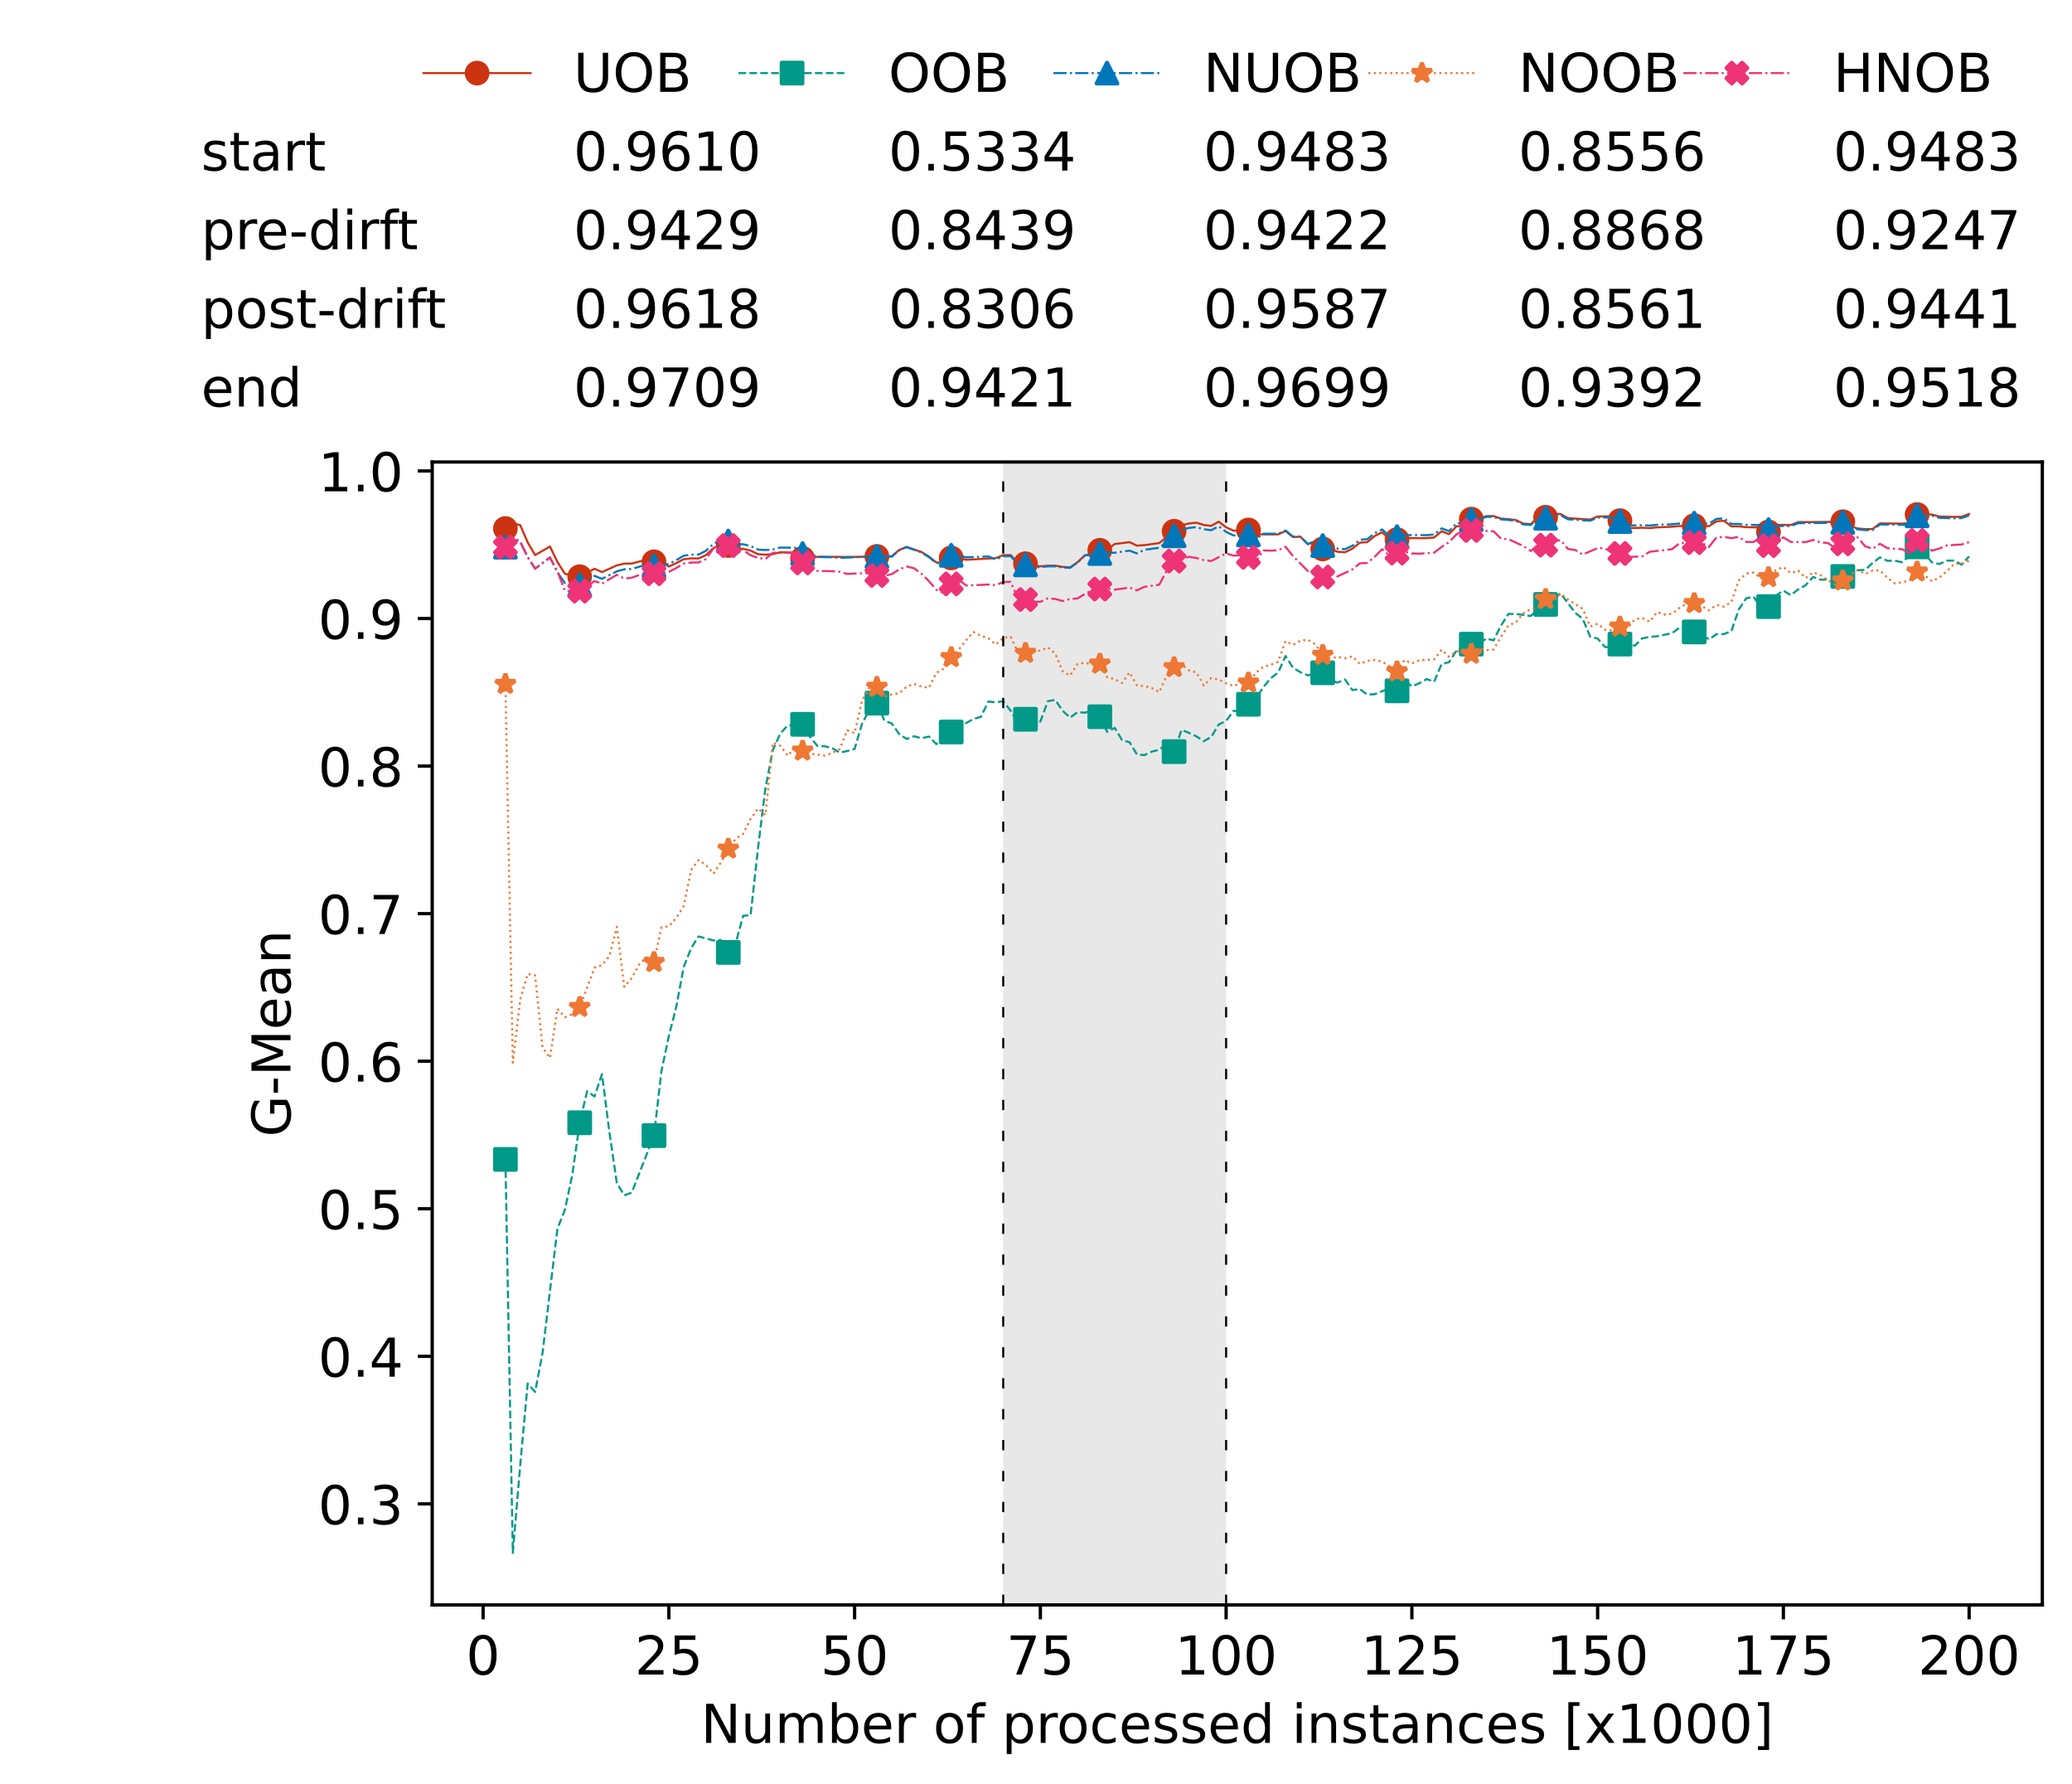 <?xml version="1.0" encoding="utf-8" standalone="no"?>
<!DOCTYPE svg PUBLIC "-//W3C//DTD SVG 1.1//EN"
  "http://www.w3.org/Graphics/SVG/1.1/DTD/svg11.dtd">
<!-- Created with matplotlib (https://matplotlib.org/) -->
<svg height="432.615pt" version="1.1" viewBox="0 0 502.65 432.615" width="502.65pt" xmlns="http://www.w3.org/2000/svg" xmlns:xlink="http://www.w3.org/1999/xlink">
 <defs>
  <style type="text/css">*{stroke-linecap:butt;stroke-linejoin:round;}</style>
 </defs>
 <g id="figure_1">
  <g id="patch_1">
   <path d="M 0 432.615 
L 502.65 432.615 
L 502.65 0 
L 0 0 
z
" style="fill:#ffffff;"/>
  </g>
  <g id="axes_1">
   <g id="patch_2">
    <path d="M 104.85 389.252 
L 495.45 389.252 
L 495.45 112.052 
L 104.85 112.052 
z
" style="fill:#ffffff;"/>
   </g>
   <g id="patch_3">
    <path clip-path="url(#p4433e63454)" d="M 297.446 389.252 
L 297.446 112.052 
L 243.372 112.052 
L 243.372 389.252 
z
" style="fill:#d3d3d3;opacity:0.5;"/>
   </g>
   <g id="matplotlib.axis_1">
    <g id="xtick_1">
     <g id="line2d_1">
      <defs>
       <path d="M 0 0 
L 0 3.5 
" id="m5898221495" style="stroke:#000000;stroke-width:0.8;"/>
      </defs>
      <g>
       <use style="stroke:#000000;stroke-width:0.8;" x="117.197" xlink:href="#m5898221495" y="389.252"/>
      </g>
     </g>
     <g id="text_1">
      <!-- 0 -->
      <g transform="translate(113.061 406.13)scale(0.13 -0.13)">
       <defs>
        <path d="M 31.781 66.406 
Q 24.172 66.406 20.328 58.906 
Q 16.5 51.422 16.5 36.375 
Q 16.5 21.391 20.328 13.891 
Q 24.172 6.391 31.781 6.391 
Q 39.453 6.391 43.281 13.891 
Q 47.125 21.391 47.125 36.375 
Q 47.125 51.422 43.281 58.906 
Q 39.453 66.406 31.781 66.406 
z
M 31.781 74.219 
Q 44.047 74.219 50.516 64.516 
Q 56.984 54.828 56.984 36.375 
Q 56.984 17.969 50.516 8.266 
Q 44.047 -1.422 31.781 -1.422 
Q 19.531 -1.422 13.062 8.266 
Q 6.594 17.969 6.594 36.375 
Q 6.594 54.828 13.062 64.516 
Q 19.531 74.219 31.781 74.219 
z
" id="DejaVuSans-48"/>
       </defs>
       <use xlink:href="#DejaVuSans-48"/>
      </g>
     </g>
    </g>
    <g id="xtick_2">
     <g id="line2d_2">
      <g>
       <use style="stroke:#000000;stroke-width:0.8;" x="162.259" xlink:href="#m5898221495" y="389.252"/>
      </g>
     </g>
     <g id="text_2">
      <!-- 25 -->
      <g transform="translate(153.988 406.13)scale(0.13 -0.13)">
       <defs>
        <path d="M 19.188 8.297 
L 53.609 8.297 
L 53.609 0 
L 7.328 0 
L 7.328 8.297 
Q 12.938 14.109 22.625 23.891 
Q 32.328 33.688 34.812 36.531 
Q 39.547 41.844 41.422 45.531 
Q 43.312 49.219 43.312 52.781 
Q 43.312 58.594 39.234 62.25 
Q 35.156 65.922 28.609 65.922 
Q 23.969 65.922 18.812 64.312 
Q 13.672 62.703 7.812 59.422 
L 7.812 69.391 
Q 13.766 71.781 18.938 73 
Q 24.125 74.219 28.422 74.219 
Q 39.75 74.219 46.484 68.547 
Q 53.219 62.891 53.219 53.422 
Q 53.219 48.922 51.531 44.891 
Q 49.859 40.875 45.406 35.406 
Q 44.188 33.984 37.641 27.219 
Q 31.109 20.453 19.188 8.297 
z
" id="DejaVuSans-50"/>
        <path d="M 10.797 72.906 
L 49.516 72.906 
L 49.516 64.594 
L 19.828 64.594 
L 19.828 46.734 
Q 21.969 47.469 24.109 47.828 
Q 26.266 48.188 28.422 48.188 
Q 40.625 48.188 47.75 41.5 
Q 54.891 34.812 54.891 23.391 
Q 54.891 11.625 47.562 5.094 
Q 40.234 -1.422 26.906 -1.422 
Q 22.312 -1.422 17.547 -0.641 
Q 12.797 0.141 7.719 1.703 
L 7.719 11.625 
Q 12.109 9.234 16.797 8.062 
Q 21.484 6.891 26.703 6.891 
Q 35.156 6.891 40.078 11.328 
Q 45.016 15.766 45.016 23.391 
Q 45.016 31 40.078 35.438 
Q 35.156 39.891 26.703 39.891 
Q 22.75 39.891 18.812 39.016 
Q 14.891 38.141 10.797 36.281 
z
" id="DejaVuSans-53"/>
       </defs>
       <use xlink:href="#DejaVuSans-50"/>
       <use x="63.623" xlink:href="#DejaVuSans-53"/>
      </g>
     </g>
    </g>
    <g id="xtick_3">
     <g id="line2d_3">
      <g>
       <use style="stroke:#000000;stroke-width:0.8;" x="207.322" xlink:href="#m5898221495" y="389.252"/>
      </g>
     </g>
     <g id="text_3">
      <!-- 50 -->
      <g transform="translate(199.05 406.13)scale(0.13 -0.13)">
       <use xlink:href="#DejaVuSans-53"/>
       <use x="63.623" xlink:href="#DejaVuSans-48"/>
      </g>
     </g>
    </g>
    <g id="xtick_4">
     <g id="line2d_4">
      <g>
       <use style="stroke:#000000;stroke-width:0.8;" x="252.384" xlink:href="#m5898221495" y="389.252"/>
      </g>
     </g>
     <g id="text_4">
      <!-- 75 -->
      <g transform="translate(244.113 406.13)scale(0.13 -0.13)">
       <defs>
        <path d="M 8.203 72.906 
L 55.078 72.906 
L 55.078 68.703 
L 28.609 0 
L 18.312 0 
L 43.219 64.594 
L 8.203 64.594 
z
" id="DejaVuSans-55"/>
       </defs>
       <use xlink:href="#DejaVuSans-55"/>
       <use x="63.623" xlink:href="#DejaVuSans-53"/>
      </g>
     </g>
    </g>
    <g id="xtick_5">
     <g id="line2d_5">
      <g>
       <use style="stroke:#000000;stroke-width:0.8;" x="297.446" xlink:href="#m5898221495" y="389.252"/>
      </g>
     </g>
     <g id="text_5">
      <!-- 100 -->
      <g transform="translate(285.039 406.13)scale(0.13 -0.13)">
       <defs>
        <path d="M 12.406 8.297 
L 28.516 8.297 
L 28.516 63.922 
L 10.984 60.406 
L 10.984 69.391 
L 28.422 72.906 
L 38.281 72.906 
L 38.281 8.297 
L 54.391 8.297 
L 54.391 0 
L 12.406 0 
z
" id="DejaVuSans-49"/>
       </defs>
       <use xlink:href="#DejaVuSans-49"/>
       <use x="63.623" xlink:href="#DejaVuSans-48"/>
       <use x="127.246" xlink:href="#DejaVuSans-48"/>
      </g>
     </g>
    </g>
    <g id="xtick_6">
     <g id="line2d_6">
      <g>
       <use style="stroke:#000000;stroke-width:0.8;" x="342.509" xlink:href="#m5898221495" y="389.252"/>
      </g>
     </g>
     <g id="text_6">
      <!-- 125 -->
      <g transform="translate(330.102 406.13)scale(0.13 -0.13)">
       <use xlink:href="#DejaVuSans-49"/>
       <use x="63.623" xlink:href="#DejaVuSans-50"/>
       <use x="127.246" xlink:href="#DejaVuSans-53"/>
      </g>
     </g>
    </g>
    <g id="xtick_7">
     <g id="line2d_7">
      <g>
       <use style="stroke:#000000;stroke-width:0.8;" x="387.571" xlink:href="#m5898221495" y="389.252"/>
      </g>
     </g>
     <g id="text_7">
      <!-- 150 -->
      <g transform="translate(375.164 406.13)scale(0.13 -0.13)">
       <use xlink:href="#DejaVuSans-49"/>
       <use x="63.623" xlink:href="#DejaVuSans-53"/>
       <use x="127.246" xlink:href="#DejaVuSans-48"/>
      </g>
     </g>
    </g>
    <g id="xtick_8">
     <g id="line2d_8">
      <g>
       <use style="stroke:#000000;stroke-width:0.8;" x="432.633" xlink:href="#m5898221495" y="389.252"/>
      </g>
     </g>
     <g id="text_8">
      <!-- 175 -->
      <g transform="translate(420.226 406.13)scale(0.13 -0.13)">
       <use xlink:href="#DejaVuSans-49"/>
       <use x="63.623" xlink:href="#DejaVuSans-55"/>
       <use x="127.246" xlink:href="#DejaVuSans-53"/>
      </g>
     </g>
    </g>
    <g id="xtick_9">
     <g id="line2d_9">
      <g>
       <use style="stroke:#000000;stroke-width:0.8;" x="477.695" xlink:href="#m5898221495" y="389.252"/>
      </g>
     </g>
     <g id="text_9">
      <!-- 200 -->
      <g transform="translate(465.289 406.13)scale(0.13 -0.13)">
       <use xlink:href="#DejaVuSans-50"/>
       <use x="63.623" xlink:href="#DejaVuSans-48"/>
       <use x="127.246" xlink:href="#DejaVuSans-48"/>
      </g>
     </g>
    </g>
    <g id="text_10">
     <!-- Number of processed instances [x1000] -->
     <g transform="translate(170.025 422.711)scale(0.13 -0.13)">
      <defs>
       <path d="M 9.812 72.906 
L 23.094 72.906 
L 55.422 11.922 
L 55.422 72.906 
L 64.984 72.906 
L 64.984 0 
L 51.703 0 
L 19.391 60.984 
L 19.391 0 
L 9.812 0 
z
" id="DejaVuSans-78"/>
       <path d="M 8.5 21.578 
L 8.5 54.688 
L 17.484 54.688 
L 17.484 21.922 
Q 17.484 14.156 20.5 10.266 
Q 23.531 6.391 29.594 6.391 
Q 36.859 6.391 41.078 11.031 
Q 45.312 15.672 45.312 23.688 
L 45.312 54.688 
L 54.297 54.688 
L 54.297 0 
L 45.312 0 
L 45.312 8.406 
Q 42.047 3.422 37.719 1 
Q 33.406 -1.422 27.688 -1.422 
Q 18.266 -1.422 13.375 4.438 
Q 8.5 10.297 8.5 21.578 
z
M 31.109 56 
z
" id="DejaVuSans-117"/>
       <path d="M 52 44.188 
Q 55.375 50.25 60.062 53.125 
Q 64.75 56 71.094 56 
Q 79.641 56 84.281 50.016 
Q 88.922 44.047 88.922 33.016 
L 88.922 0 
L 79.891 0 
L 79.891 32.719 
Q 79.891 40.578 77.094 44.375 
Q 74.312 48.188 68.609 48.188 
Q 61.625 48.188 57.562 43.547 
Q 53.516 38.922 53.516 30.906 
L 53.516 0 
L 44.484 0 
L 44.484 32.719 
Q 44.484 40.625 41.703 44.406 
Q 38.922 48.188 33.109 48.188 
Q 26.219 48.188 22.156 43.531 
Q 18.109 38.875 18.109 30.906 
L 18.109 0 
L 9.078 0 
L 9.078 54.688 
L 18.109 54.688 
L 18.109 46.188 
Q 21.188 51.219 25.484 53.609 
Q 29.781 56 35.688 56 
Q 41.656 56 45.828 52.969 
Q 50 49.953 52 44.188 
z
" id="DejaVuSans-109"/>
       <path d="M 48.688 27.297 
Q 48.688 37.203 44.609 42.844 
Q 40.531 48.484 33.406 48.484 
Q 26.266 48.484 22.188 42.844 
Q 18.109 37.203 18.109 27.297 
Q 18.109 17.391 22.188 11.75 
Q 26.266 6.109 33.406 6.109 
Q 40.531 6.109 44.609 11.75 
Q 48.688 17.391 48.688 27.297 
z
M 18.109 46.391 
Q 20.953 51.266 25.266 53.625 
Q 29.594 56 35.594 56 
Q 45.562 56 51.781 48.094 
Q 58.016 40.188 58.016 27.297 
Q 58.016 14.406 51.781 6.484 
Q 45.562 -1.422 35.594 -1.422 
Q 29.594 -1.422 25.266 0.953 
Q 20.953 3.328 18.109 8.203 
L 18.109 0 
L 9.078 0 
L 9.078 75.984 
L 18.109 75.984 
z
" id="DejaVuSans-98"/>
       <path d="M 56.203 29.594 
L 56.203 25.203 
L 14.891 25.203 
Q 15.484 15.922 20.484 11.062 
Q 25.484 6.203 34.422 6.203 
Q 39.594 6.203 44.453 7.469 
Q 49.312 8.734 54.109 11.281 
L 54.109 2.781 
Q 49.266 0.734 44.188 -0.344 
Q 39.109 -1.422 33.891 -1.422 
Q 20.797 -1.422 13.156 6.188 
Q 5.516 13.812 5.516 26.812 
Q 5.516 40.234 12.766 48.109 
Q 20.016 56 32.328 56 
Q 43.359 56 49.781 48.891 
Q 56.203 41.797 56.203 29.594 
z
M 47.219 32.234 
Q 47.125 39.594 43.094 43.984 
Q 39.062 48.391 32.422 48.391 
Q 24.906 48.391 20.391 44.141 
Q 15.875 39.891 15.188 32.172 
z
" id="DejaVuSans-101"/>
       <path d="M 41.109 46.297 
Q 39.594 47.172 37.812 47.578 
Q 36.031 48 33.891 48 
Q 26.266 48 22.188 43.047 
Q 18.109 38.094 18.109 28.812 
L 18.109 0 
L 9.078 0 
L 9.078 54.688 
L 18.109 54.688 
L 18.109 46.188 
Q 20.953 51.172 25.484 53.578 
Q 30.031 56 36.531 56 
Q 37.453 56 38.578 55.875 
Q 39.703 55.766 41.062 55.516 
z
" id="DejaVuSans-114"/>
       <path id="DejaVuSans-32"/>
       <path d="M 30.609 48.391 
Q 23.391 48.391 19.188 42.75 
Q 14.984 37.109 14.984 27.297 
Q 14.984 17.484 19.156 11.844 
Q 23.344 6.203 30.609 6.203 
Q 37.797 6.203 41.984 11.859 
Q 46.188 17.531 46.188 27.297 
Q 46.188 37.016 41.984 42.703 
Q 37.797 48.391 30.609 48.391 
z
M 30.609 56 
Q 42.328 56 49.016 48.375 
Q 55.719 40.766 55.719 27.297 
Q 55.719 13.875 49.016 6.219 
Q 42.328 -1.422 30.609 -1.422 
Q 18.844 -1.422 12.172 6.219 
Q 5.516 13.875 5.516 27.297 
Q 5.516 40.766 12.172 48.375 
Q 18.844 56 30.609 56 
z
" id="DejaVuSans-111"/>
       <path d="M 37.109 75.984 
L 37.109 68.5 
L 28.516 68.5 
Q 23.688 68.5 21.797 66.547 
Q 19.922 64.594 19.922 59.516 
L 19.922 54.688 
L 34.719 54.688 
L 34.719 47.703 
L 19.922 47.703 
L 19.922 0 
L 10.891 0 
L 10.891 47.703 
L 2.297 47.703 
L 2.297 54.688 
L 10.891 54.688 
L 10.891 58.5 
Q 10.891 67.625 15.141 71.797 
Q 19.391 75.984 28.609 75.984 
z
" id="DejaVuSans-102"/>
       <path d="M 18.109 8.203 
L 18.109 -20.797 
L 9.078 -20.797 
L 9.078 54.688 
L 18.109 54.688 
L 18.109 46.391 
Q 20.953 51.266 25.266 53.625 
Q 29.594 56 35.594 56 
Q 45.562 56 51.781 48.094 
Q 58.016 40.188 58.016 27.297 
Q 58.016 14.406 51.781 6.484 
Q 45.562 -1.422 35.594 -1.422 
Q 29.594 -1.422 25.266 0.953 
Q 20.953 3.328 18.109 8.203 
z
M 48.688 27.297 
Q 48.688 37.203 44.609 42.844 
Q 40.531 48.484 33.406 48.484 
Q 26.266 48.484 22.188 42.844 
Q 18.109 37.203 18.109 27.297 
Q 18.109 17.391 22.188 11.75 
Q 26.266 6.109 33.406 6.109 
Q 40.531 6.109 44.609 11.75 
Q 48.688 17.391 48.688 27.297 
z
" id="DejaVuSans-112"/>
       <path d="M 48.781 52.594 
L 48.781 44.188 
Q 44.969 46.297 41.141 47.344 
Q 37.312 48.391 33.406 48.391 
Q 24.656 48.391 19.812 42.844 
Q 14.984 37.312 14.984 27.297 
Q 14.984 17.281 19.812 11.734 
Q 24.656 6.203 33.406 6.203 
Q 37.312 6.203 41.141 7.25 
Q 44.969 8.297 48.781 10.406 
L 48.781 2.094 
Q 45.016 0.344 40.984 -0.531 
Q 36.969 -1.422 32.422 -1.422 
Q 20.062 -1.422 12.781 6.344 
Q 5.516 14.109 5.516 27.297 
Q 5.516 40.672 12.859 48.328 
Q 20.219 56 33.016 56 
Q 37.156 56 41.109 55.141 
Q 45.062 54.297 48.781 52.594 
z
" id="DejaVuSans-99"/>
       <path d="M 44.281 53.078 
L 44.281 44.578 
Q 40.484 46.531 36.375 47.5 
Q 32.281 48.484 27.875 48.484 
Q 21.188 48.484 17.844 46.438 
Q 14.5 44.391 14.5 40.281 
Q 14.5 37.156 16.891 35.375 
Q 19.281 33.594 26.516 31.984 
L 29.594 31.297 
Q 39.156 29.25 43.188 25.516 
Q 47.219 21.781 47.219 15.094 
Q 47.219 7.469 41.188 3.016 
Q 35.156 -1.422 24.609 -1.422 
Q 20.219 -1.422 15.453 -0.562 
Q 10.688 0.297 5.422 2 
L 5.422 11.281 
Q 10.406 8.688 15.234 7.391 
Q 20.062 6.109 24.812 6.109 
Q 31.156 6.109 34.562 8.281 
Q 37.984 10.453 37.984 14.406 
Q 37.984 18.062 35.516 20.016 
Q 33.062 21.969 24.703 23.781 
L 21.578 24.516 
Q 13.234 26.266 9.516 29.906 
Q 5.812 33.547 5.812 39.891 
Q 5.812 47.609 11.281 51.797 
Q 16.75 56 26.812 56 
Q 31.781 56 36.172 55.266 
Q 40.578 54.547 44.281 53.078 
z
" id="DejaVuSans-115"/>
       <path d="M 45.406 46.391 
L 45.406 75.984 
L 54.391 75.984 
L 54.391 0 
L 45.406 0 
L 45.406 8.203 
Q 42.578 3.328 38.25 0.953 
Q 33.938 -1.422 27.875 -1.422 
Q 17.969 -1.422 11.734 6.484 
Q 5.516 14.406 5.516 27.297 
Q 5.516 40.188 11.734 48.094 
Q 17.969 56 27.875 56 
Q 33.938 56 38.25 53.625 
Q 42.578 51.266 45.406 46.391 
z
M 14.797 27.297 
Q 14.797 17.391 18.875 11.75 
Q 22.953 6.109 30.078 6.109 
Q 37.203 6.109 41.297 11.75 
Q 45.406 17.391 45.406 27.297 
Q 45.406 37.203 41.297 42.844 
Q 37.203 48.484 30.078 48.484 
Q 22.953 48.484 18.875 42.844 
Q 14.797 37.203 14.797 27.297 
z
" id="DejaVuSans-100"/>
       <path d="M 9.422 54.688 
L 18.406 54.688 
L 18.406 0 
L 9.422 0 
z
M 9.422 75.984 
L 18.406 75.984 
L 18.406 64.594 
L 9.422 64.594 
z
" id="DejaVuSans-105"/>
       <path d="M 54.891 33.016 
L 54.891 0 
L 45.906 0 
L 45.906 32.719 
Q 45.906 40.484 42.875 44.328 
Q 39.844 48.188 33.797 48.188 
Q 26.516 48.188 22.312 43.547 
Q 18.109 38.922 18.109 30.906 
L 18.109 0 
L 9.078 0 
L 9.078 54.688 
L 18.109 54.688 
L 18.109 46.188 
Q 21.344 51.125 25.703 53.562 
Q 30.078 56 35.797 56 
Q 45.219 56 50.047 50.172 
Q 54.891 44.344 54.891 33.016 
z
" id="DejaVuSans-110"/>
       <path d="M 18.312 70.219 
L 18.312 54.688 
L 36.812 54.688 
L 36.812 47.703 
L 18.312 47.703 
L 18.312 18.016 
Q 18.312 11.328 20.141 9.422 
Q 21.969 7.516 27.594 7.516 
L 36.812 7.516 
L 36.812 0 
L 27.594 0 
Q 17.188 0 13.234 3.875 
Q 9.281 7.766 9.281 18.016 
L 9.281 47.703 
L 2.688 47.703 
L 2.688 54.688 
L 9.281 54.688 
L 9.281 70.219 
z
" id="DejaVuSans-116"/>
       <path d="M 34.281 27.484 
Q 23.391 27.484 19.188 25 
Q 14.984 22.516 14.984 16.5 
Q 14.984 11.719 18.141 8.906 
Q 21.297 6.109 26.703 6.109 
Q 34.188 6.109 38.703 11.406 
Q 43.219 16.703 43.219 25.484 
L 43.219 27.484 
z
M 52.203 31.203 
L 52.203 0 
L 43.219 0 
L 43.219 8.297 
Q 40.141 3.328 35.547 0.953 
Q 30.953 -1.422 24.312 -1.422 
Q 15.922 -1.422 10.953 3.297 
Q 6 8.016 6 15.922 
Q 6 25.141 12.172 29.828 
Q 18.359 34.516 30.609 34.516 
L 43.219 34.516 
L 43.219 35.406 
Q 43.219 41.609 39.141 45 
Q 35.062 48.391 27.688 48.391 
Q 23 48.391 18.547 47.266 
Q 14.109 46.141 10.016 43.891 
L 10.016 52.203 
Q 14.938 54.109 19.578 55.047 
Q 24.219 56 28.609 56 
Q 40.484 56 46.344 49.844 
Q 52.203 43.703 52.203 31.203 
z
" id="DejaVuSans-97"/>
       <path d="M 8.594 75.984 
L 29.297 75.984 
L 29.297 69 
L 17.578 69 
L 17.578 -6.203 
L 29.297 -6.203 
L 29.297 -13.188 
L 8.594 -13.188 
z
" id="DejaVuSans-91"/>
       <path d="M 54.891 54.688 
L 35.109 28.078 
L 55.906 0 
L 45.312 0 
L 29.391 21.484 
L 13.484 0 
L 2.875 0 
L 24.125 28.609 
L 4.688 54.688 
L 15.281 54.688 
L 29.781 35.203 
L 44.281 54.688 
z
" id="DejaVuSans-120"/>
       <path d="M 30.422 75.984 
L 30.422 -13.188 
L 9.719 -13.188 
L 9.719 -6.203 
L 21.391 -6.203 
L 21.391 69 
L 9.719 69 
L 9.719 75.984 
z
" id="DejaVuSans-93"/>
      </defs>
      <use xlink:href="#DejaVuSans-78"/>
      <use x="74.805" xlink:href="#DejaVuSans-117"/>
      <use x="138.184" xlink:href="#DejaVuSans-109"/>
      <use x="235.596" xlink:href="#DejaVuSans-98"/>
      <use x="299.072" xlink:href="#DejaVuSans-101"/>
      <use x="360.596" xlink:href="#DejaVuSans-114"/>
      <use x="401.709" xlink:href="#DejaVuSans-32"/>
      <use x="433.496" xlink:href="#DejaVuSans-111"/>
      <use x="494.678" xlink:href="#DejaVuSans-102"/>
      <use x="529.883" xlink:href="#DejaVuSans-32"/>
      <use x="561.67" xlink:href="#DejaVuSans-112"/>
      <use x="625.146" xlink:href="#DejaVuSans-114"/>
      <use x="664.01" xlink:href="#DejaVuSans-111"/>
      <use x="725.191" xlink:href="#DejaVuSans-99"/>
      <use x="780.172" xlink:href="#DejaVuSans-101"/>
      <use x="841.695" xlink:href="#DejaVuSans-115"/>
      <use x="893.795" xlink:href="#DejaVuSans-115"/>
      <use x="945.895" xlink:href="#DejaVuSans-101"/>
      <use x="1007.418" xlink:href="#DejaVuSans-100"/>
      <use x="1070.895" xlink:href="#DejaVuSans-32"/>
      <use x="1102.682" xlink:href="#DejaVuSans-105"/>
      <use x="1130.465" xlink:href="#DejaVuSans-110"/>
      <use x="1193.844" xlink:href="#DejaVuSans-115"/>
      <use x="1245.943" xlink:href="#DejaVuSans-116"/>
      <use x="1285.152" xlink:href="#DejaVuSans-97"/>
      <use x="1346.432" xlink:href="#DejaVuSans-110"/>
      <use x="1409.811" xlink:href="#DejaVuSans-99"/>
      <use x="1464.791" xlink:href="#DejaVuSans-101"/>
      <use x="1526.314" xlink:href="#DejaVuSans-115"/>
      <use x="1578.414" xlink:href="#DejaVuSans-32"/>
      <use x="1610.201" xlink:href="#DejaVuSans-91"/>
      <use x="1649.215" xlink:href="#DejaVuSans-120"/>
      <use x="1708.395" xlink:href="#DejaVuSans-49"/>
      <use x="1772.018" xlink:href="#DejaVuSans-48"/>
      <use x="1835.641" xlink:href="#DejaVuSans-48"/>
      <use x="1899.264" xlink:href="#DejaVuSans-48"/>
      <use x="1962.887" xlink:href="#DejaVuSans-93"/>
     </g>
    </g>
   </g>
   <g id="matplotlib.axis_2">
    <g id="ytick_1">
     <g id="line2d_10">
      <defs>
       <path d="M 0 0 
L -3.5 0 
" id="m0a5203944d" style="stroke:#000000;stroke-width:0.8;"/>
      </defs>
      <g>
       <use style="stroke:#000000;stroke-width:0.8;" x="104.85" xlink:href="#m0a5203944d" y="364.742"/>
      </g>
     </g>
     <g id="text_11">
      <!-- 0.3 -->
      <g transform="translate(77.176 369.681)scale(0.13 -0.13)">
       <defs>
        <path d="M 10.688 12.406 
L 21 12.406 
L 21 0 
L 10.688 0 
z
" id="DejaVuSans-46"/>
        <path d="M 40.578 39.312 
Q 47.656 37.797 51.625 33 
Q 55.609 28.219 55.609 21.188 
Q 55.609 10.406 48.188 4.484 
Q 40.766 -1.422 27.094 -1.422 
Q 22.516 -1.422 17.656 -0.516 
Q 12.797 0.391 7.625 2.203 
L 7.625 11.719 
Q 11.719 9.328 16.594 8.109 
Q 21.484 6.891 26.812 6.891 
Q 36.078 6.891 40.938 10.547 
Q 45.797 14.203 45.797 21.188 
Q 45.797 27.641 41.281 31.266 
Q 36.766 34.906 28.719 34.906 
L 20.219 34.906 
L 20.219 43.016 
L 29.109 43.016 
Q 36.375 43.016 40.234 45.922 
Q 44.094 48.828 44.094 54.297 
Q 44.094 59.906 40.109 62.906 
Q 36.141 65.922 28.719 65.922 
Q 24.656 65.922 20.016 65.031 
Q 15.375 64.156 9.812 62.312 
L 9.812 71.094 
Q 15.438 72.656 20.344 73.438 
Q 25.25 74.219 29.594 74.219 
Q 40.828 74.219 47.359 69.109 
Q 53.906 64.016 53.906 55.328 
Q 53.906 49.266 50.438 45.094 
Q 46.969 40.922 40.578 39.312 
z
" id="DejaVuSans-51"/>
       </defs>
       <use xlink:href="#DejaVuSans-48"/>
       <use x="63.623" xlink:href="#DejaVuSans-46"/>
       <use x="95.41" xlink:href="#DejaVuSans-51"/>
      </g>
     </g>
    </g>
    <g id="ytick_2">
     <g id="line2d_11">
      <g>
       <use style="stroke:#000000;stroke-width:0.8;" x="104.85" xlink:href="#m0a5203944d" y="328.954"/>
      </g>
     </g>
     <g id="text_12">
      <!-- 0.4 -->
      <g transform="translate(77.176 333.893)scale(0.13 -0.13)">
       <defs>
        <path d="M 37.797 64.312 
L 12.891 25.391 
L 37.797 25.391 
z
M 35.203 72.906 
L 47.609 72.906 
L 47.609 25.391 
L 58.016 25.391 
L 58.016 17.188 
L 47.609 17.188 
L 47.609 0 
L 37.797 0 
L 37.797 17.188 
L 4.891 17.188 
L 4.891 26.703 
z
" id="DejaVuSans-52"/>
       </defs>
       <use xlink:href="#DejaVuSans-48"/>
       <use x="63.623" xlink:href="#DejaVuSans-46"/>
       <use x="95.41" xlink:href="#DejaVuSans-52"/>
      </g>
     </g>
    </g>
    <g id="ytick_3">
     <g id="line2d_12">
      <g>
       <use style="stroke:#000000;stroke-width:0.8;" x="104.85" xlink:href="#m0a5203944d" y="293.165"/>
      </g>
     </g>
     <g id="text_13">
      <!-- 0.5 -->
      <g transform="translate(77.176 298.104)scale(0.13 -0.13)">
       <use xlink:href="#DejaVuSans-48"/>
       <use x="63.623" xlink:href="#DejaVuSans-46"/>
       <use x="95.41" xlink:href="#DejaVuSans-53"/>
      </g>
     </g>
    </g>
    <g id="ytick_4">
     <g id="line2d_13">
      <g>
       <use style="stroke:#000000;stroke-width:0.8;" x="104.85" xlink:href="#m0a5203944d" y="257.376"/>
      </g>
     </g>
     <g id="text_14">
      <!-- 0.6 -->
      <g transform="translate(77.176 262.315)scale(0.13 -0.13)">
       <defs>
        <path d="M 33.016 40.375 
Q 26.375 40.375 22.484 35.828 
Q 18.609 31.297 18.609 23.391 
Q 18.609 15.531 22.484 10.953 
Q 26.375 6.391 33.016 6.391 
Q 39.656 6.391 43.531 10.953 
Q 47.406 15.531 47.406 23.391 
Q 47.406 31.297 43.531 35.828 
Q 39.656 40.375 33.016 40.375 
z
M 52.594 71.297 
L 52.594 62.312 
Q 48.875 64.062 45.094 64.984 
Q 41.312 65.922 37.594 65.922 
Q 27.828 65.922 22.672 59.328 
Q 17.531 52.734 16.797 39.406 
Q 19.672 43.656 24.016 45.922 
Q 28.375 48.188 33.594 48.188 
Q 44.578 48.188 50.953 41.516 
Q 57.328 34.859 57.328 23.391 
Q 57.328 12.156 50.688 5.359 
Q 44.047 -1.422 33.016 -1.422 
Q 20.359 -1.422 13.672 8.266 
Q 6.984 17.969 6.984 36.375 
Q 6.984 53.656 15.188 63.938 
Q 23.391 74.219 37.203 74.219 
Q 40.922 74.219 44.703 73.484 
Q 48.484 72.75 52.594 71.297 
z
" id="DejaVuSans-54"/>
       </defs>
       <use xlink:href="#DejaVuSans-48"/>
       <use x="63.623" xlink:href="#DejaVuSans-46"/>
       <use x="95.41" xlink:href="#DejaVuSans-54"/>
      </g>
     </g>
    </g>
    <g id="ytick_5">
     <g id="line2d_14">
      <g>
       <use style="stroke:#000000;stroke-width:0.8;" x="104.85" xlink:href="#m0a5203944d" y="221.588"/>
      </g>
     </g>
     <g id="text_15">
      <!-- 0.7 -->
      <g transform="translate(77.176 226.527)scale(0.13 -0.13)">
       <use xlink:href="#DejaVuSans-48"/>
       <use x="63.623" xlink:href="#DejaVuSans-46"/>
       <use x="95.41" xlink:href="#DejaVuSans-55"/>
      </g>
     </g>
    </g>
    <g id="ytick_6">
     <g id="line2d_15">
      <g>
       <use style="stroke:#000000;stroke-width:0.8;" x="104.85" xlink:href="#m0a5203944d" y="185.799"/>
      </g>
     </g>
     <g id="text_16">
      <!-- 0.8 -->
      <g transform="translate(77.176 190.738)scale(0.13 -0.13)">
       <defs>
        <path d="M 31.781 34.625 
Q 24.75 34.625 20.719 30.859 
Q 16.703 27.094 16.703 20.516 
Q 16.703 13.922 20.719 10.156 
Q 24.75 6.391 31.781 6.391 
Q 38.812 6.391 42.859 10.172 
Q 46.922 13.969 46.922 20.516 
Q 46.922 27.094 42.891 30.859 
Q 38.875 34.625 31.781 34.625 
z
M 21.922 38.812 
Q 15.578 40.375 12.031 44.719 
Q 8.5 49.078 8.5 55.328 
Q 8.5 64.062 14.719 69.141 
Q 20.953 74.219 31.781 74.219 
Q 42.672 74.219 48.875 69.141 
Q 55.078 64.062 55.078 55.328 
Q 55.078 49.078 51.531 44.719 
Q 48 40.375 41.703 38.812 
Q 48.828 37.156 52.797 32.312 
Q 56.781 27.484 56.781 20.516 
Q 56.781 9.906 50.312 4.234 
Q 43.844 -1.422 31.781 -1.422 
Q 19.734 -1.422 13.25 4.234 
Q 6.781 9.906 6.781 20.516 
Q 6.781 27.484 10.781 32.312 
Q 14.797 37.156 21.922 38.812 
z
M 18.312 54.391 
Q 18.312 48.734 21.844 45.562 
Q 25.391 42.391 31.781 42.391 
Q 38.141 42.391 41.719 45.562 
Q 45.312 48.734 45.312 54.391 
Q 45.312 60.062 41.719 63.234 
Q 38.141 66.406 31.781 66.406 
Q 25.391 66.406 21.844 63.234 
Q 18.312 60.062 18.312 54.391 
z
" id="DejaVuSans-56"/>
       </defs>
       <use xlink:href="#DejaVuSans-48"/>
       <use x="63.623" xlink:href="#DejaVuSans-46"/>
       <use x="95.41" xlink:href="#DejaVuSans-56"/>
      </g>
     </g>
    </g>
    <g id="ytick_7">
     <g id="line2d_16">
      <g>
       <use style="stroke:#000000;stroke-width:0.8;" x="104.85" xlink:href="#m0a5203944d" y="150.011"/>
      </g>
     </g>
     <g id="text_17">
      <!-- 0.9 -->
      <g transform="translate(77.176 154.95)scale(0.13 -0.13)">
       <defs>
        <path d="M 10.984 1.516 
L 10.984 10.5 
Q 14.703 8.734 18.5 7.812 
Q 22.312 6.891 25.984 6.891 
Q 35.75 6.891 40.891 13.453 
Q 46.047 20.016 46.781 33.406 
Q 43.953 29.203 39.594 26.953 
Q 35.25 24.703 29.984 24.703 
Q 19.047 24.703 12.672 31.312 
Q 6.297 37.938 6.297 49.422 
Q 6.297 60.641 12.938 67.422 
Q 19.578 74.219 30.609 74.219 
Q 43.266 74.219 49.922 64.516 
Q 56.594 54.828 56.594 36.375 
Q 56.594 19.141 48.406 8.859 
Q 40.234 -1.422 26.422 -1.422 
Q 22.703 -1.422 18.891 -0.688 
Q 15.094 0.047 10.984 1.516 
z
M 30.609 32.422 
Q 37.25 32.422 41.125 36.953 
Q 45.016 41.5 45.016 49.422 
Q 45.016 57.281 41.125 61.844 
Q 37.25 66.406 30.609 66.406 
Q 23.969 66.406 20.094 61.844 
Q 16.219 57.281 16.219 49.422 
Q 16.219 41.5 20.094 36.953 
Q 23.969 32.422 30.609 32.422 
z
" id="DejaVuSans-57"/>
       </defs>
       <use xlink:href="#DejaVuSans-48"/>
       <use x="63.623" xlink:href="#DejaVuSans-46"/>
       <use x="95.41" xlink:href="#DejaVuSans-57"/>
      </g>
     </g>
    </g>
    <g id="ytick_8">
     <g id="line2d_17">
      <g>
       <use style="stroke:#000000;stroke-width:0.8;" x="104.85" xlink:href="#m0a5203944d" y="114.222"/>
      </g>
     </g>
     <g id="text_18">
      <!-- 1.0 -->
      <g transform="translate(77.176 119.161)scale(0.13 -0.13)">
       <use xlink:href="#DejaVuSans-49"/>
       <use x="63.623" xlink:href="#DejaVuSans-46"/>
       <use x="95.41" xlink:href="#DejaVuSans-48"/>
      </g>
     </g>
    </g>
    <g id="text_19">
     <!-- G-Mean -->
     <g transform="translate(70.472 275.744)rotate(-90)scale(0.13 -0.13)">
      <defs>
       <path d="M 59.516 10.406 
L 59.516 29.984 
L 43.406 29.984 
L 43.406 38.094 
L 69.281 38.094 
L 69.281 6.781 
Q 63.578 2.734 56.688 0.656 
Q 49.812 -1.422 42 -1.422 
Q 24.906 -1.422 15.25 8.562 
Q 5.609 18.562 5.609 36.375 
Q 5.609 54.25 15.25 64.234 
Q 24.906 74.219 42 74.219 
Q 49.125 74.219 55.547 72.453 
Q 61.969 70.703 67.391 67.281 
L 67.391 56.781 
Q 61.922 61.422 55.766 63.766 
Q 49.609 66.109 42.828 66.109 
Q 29.438 66.109 22.719 58.641 
Q 16.016 51.172 16.016 36.375 
Q 16.016 21.625 22.719 14.156 
Q 29.438 6.688 42.828 6.688 
Q 48.047 6.688 52.141 7.594 
Q 56.25 8.5 59.516 10.406 
z
" id="DejaVuSans-71"/>
       <path d="M 4.891 31.391 
L 31.203 31.391 
L 31.203 23.391 
L 4.891 23.391 
z
" id="DejaVuSans-45"/>
       <path d="M 9.812 72.906 
L 24.516 72.906 
L 43.109 23.297 
L 61.812 72.906 
L 76.516 72.906 
L 76.516 0 
L 66.891 0 
L 66.891 64.016 
L 48.094 14.016 
L 38.188 14.016 
L 19.391 64.016 
L 19.391 0 
L 9.812 0 
z
" id="DejaVuSans-77"/>
      </defs>
      <use xlink:href="#DejaVuSans-71"/>
      <use x="77.49" xlink:href="#DejaVuSans-45"/>
      <use x="113.574" xlink:href="#DejaVuSans-77"/>
      <use x="199.854" xlink:href="#DejaVuSans-101"/>
      <use x="261.377" xlink:href="#DejaVuSans-97"/>
      <use x="322.656" xlink:href="#DejaVuSans-110"/>
     </g>
    </g>
   </g>
   <g id="line2d_18"/>
   <g id="line2d_19"/>
   <g id="line2d_20"/>
   <g id="line2d_21"/>
   <g id="line2d_22"/>
   <g id="line2d_23">
    <path clip-path="url(#p4433e63454)" d="M 122.605 128.19 
L 124.407 126.888 
L 126.21 127.375 
L 128.012 131.556 
L 129.815 134.63 
L 133.419 132.548 
L 135.222 136.288 
L 137.024 139.137 
L 138.827 139.666 
L 140.629 139.878 
L 144.234 137.939 
L 146.037 138.755 
L 149.642 137.115 
L 151.444 136.7 
L 153.247 136.684 
L 156.852 135.736 
L 158.654 136.258 
L 160.457 136.252 
L 162.259 137.407 
L 164.062 136.576 
L 165.864 135.613 
L 167.667 135.427 
L 169.469 135.447 
L 171.272 134.612 
L 173.074 132.926 
L 174.877 132.031 
L 176.679 132.299 
L 178.482 133.088 
L 180.284 133.109 
L 182.087 133.534 
L 183.889 134.401 
L 185.692 134.524 
L 187.494 134.4 
L 189.297 133.94 
L 192.902 134.025 
L 194.704 135.444 
L 196.507 135.516 
L 198.309 135.04 
L 207.322 135.074 
L 216.334 134.907 
L 218.137 133.386 
L 219.939 132.632 
L 223.544 133.88 
L 225.347 134.988 
L 227.149 136.42 
L 228.952 136.461 
L 230.754 135.315 
L 232.557 135.335 
L 234.359 135.768 
L 241.569 135.367 
L 243.372 134.646 
L 245.174 134.615 
L 246.976 136.601 
L 248.779 136.719 
L 250.581 137.227 
L 252.384 137.354 
L 254.186 137.2 
L 255.989 137.194 
L 257.791 137.498 
L 259.594 137.605 
L 261.396 136.369 
L 263.199 134.678 
L 265.001 134.502 
L 266.804 133.459 
L 268.606 133.319 
L 270.409 131.938 
L 274.014 131.492 
L 275.816 132.337 
L 277.619 132.211 
L 281.224 131.71 
L 286.631 127.391 
L 288.434 126.965 
L 290.236 126.768 
L 292.039 127.327 
L 293.841 127.536 
L 295.644 126.523 
L 297.446 127.893 
L 299.249 128.709 
L 302.854 128.54 
L 304.656 129.608 
L 310.064 129.607 
L 311.866 128.779 
L 313.669 130.261 
L 315.471 130.166 
L 317.274 131.985 
L 319.076 131.26 
L 320.879 133.135 
L 322.681 133.143 
L 324.484 133.82 
L 326.286 133.939 
L 328.089 133.06 
L 329.891 131.607 
L 331.694 131.497 
L 333.496 129.991 
L 335.299 129.092 
L 337.101 130.768 
L 338.904 130.874 
L 340.706 130.491 
L 344.311 130.522 
L 346.114 130.513 
L 347.916 130.36 
L 349.719 128.844 
L 351.521 129.547 
L 353.324 127.648 
L 355.126 127.648 
L 356.928 125.901 
L 358.731 125.873 
L 360.533 125.179 
L 362.336 125.165 
L 364.138 125.78 
L 365.941 125.899 
L 367.743 126.14 
L 369.546 126.981 
L 371.348 127.119 
L 373.151 125.486 
L 374.953 125.457 
L 376.756 124.652 
L 378.558 124.658 
L 380.361 125.658 
L 385.768 126.015 
L 387.571 125.267 
L 391.176 125.228 
L 392.978 126.272 
L 394.781 128.01 
L 396.583 128.057 
L 398.386 127.99 
L 400.188 128.074 
L 401.991 127.908 
L 405.596 127.752 
L 407.398 127.586 
L 414.608 127.593 
L 416.411 126.434 
L 418.213 126.306 
L 420.016 127.661 
L 421.818 127.664 
L 423.621 127.857 
L 427.226 127.942 
L 429.028 129.022 
L 430.831 127.293 
L 434.436 127.328 
L 436.238 126.631 
L 439.843 126.616 
L 447.053 126.536 
L 448.856 127.643 
L 450.658 128.172 
L 452.461 128.329 
L 454.263 128.32 
L 456.066 126.939 
L 461.473 126.992 
L 463.276 126.88 
L 465.078 124.792 
L 468.683 124.783 
L 470.485 125.29 
L 474.09 125.363 
L 475.893 125.324 
L 477.695 124.652 
L 477.695 124.652 
" style="fill:none;stroke:#cc3311;stroke-linecap:square;stroke-width:0.5;"/>
    <defs>
     <path d="M 0 2.5 
C 0.663 2.5 1.299 2.237 1.768 1.768 
C 2.237 1.299 2.5 0.663 2.5 0 
C 2.5 -0.663 2.237 -1.299 1.768 -1.768 
C 1.299 -2.237 0.663 -2.5 0 -2.5 
C -0.663 -2.5 -1.299 -2.237 -1.768 -1.768 
C -2.237 -1.299 -2.5 -0.663 -2.5 0 
C -2.5 0.663 -2.237 1.299 -1.768 1.768 
C -1.299 2.237 -0.663 2.5 0 2.5 
z
" id="mc0cb1ca2a5" style="stroke:#cc3311;"/>
    </defs>
    <g clip-path="url(#p4433e63454)">
     <use style="fill:#cc3311;stroke:#cc3311;" x="122.605" xlink:href="#mc0cb1ca2a5" y="128.19"/>
     <use style="fill:#cc3311;stroke:#cc3311;" x="140.629" xlink:href="#mc0cb1ca2a5" y="139.878"/>
     <use style="fill:#cc3311;stroke:#cc3311;" x="158.654" xlink:href="#mc0cb1ca2a5" y="136.258"/>
     <use style="fill:#cc3311;stroke:#cc3311;" x="176.679" xlink:href="#mc0cb1ca2a5" y="132.299"/>
     <use style="fill:#cc3311;stroke:#cc3311;" x="194.704" xlink:href="#mc0cb1ca2a5" y="135.444"/>
     <use style="fill:#cc3311;stroke:#cc3311;" x="212.729" xlink:href="#mc0cb1ca2a5" y="134.961"/>
     <use style="fill:#cc3311;stroke:#cc3311;" x="230.754" xlink:href="#mc0cb1ca2a5" y="135.315"/>
     <use style="fill:#cc3311;stroke:#cc3311;" x="248.779" xlink:href="#mc0cb1ca2a5" y="136.719"/>
     <use style="fill:#cc3311;stroke:#cc3311;" x="266.804" xlink:href="#mc0cb1ca2a5" y="133.459"/>
     <use style="fill:#cc3311;stroke:#cc3311;" x="284.829" xlink:href="#mc0cb1ca2a5" y="128.849"/>
     <use style="fill:#cc3311;stroke:#cc3311;" x="302.854" xlink:href="#mc0cb1ca2a5" y="128.54"/>
     <use style="fill:#cc3311;stroke:#cc3311;" x="320.879" xlink:href="#mc0cb1ca2a5" y="133.135"/>
     <use style="fill:#cc3311;stroke:#cc3311;" x="338.904" xlink:href="#mc0cb1ca2a5" y="130.874"/>
     <use style="fill:#cc3311;stroke:#cc3311;" x="356.928" xlink:href="#mc0cb1ca2a5" y="125.901"/>
     <use style="fill:#cc3311;stroke:#cc3311;" x="374.953" xlink:href="#mc0cb1ca2a5" y="125.457"/>
     <use style="fill:#cc3311;stroke:#cc3311;" x="392.978" xlink:href="#mc0cb1ca2a5" y="126.272"/>
     <use style="fill:#cc3311;stroke:#cc3311;" x="411.003" xlink:href="#mc0cb1ca2a5" y="127.472"/>
     <use style="fill:#cc3311;stroke:#cc3311;" x="429.028" xlink:href="#mc0cb1ca2a5" y="129.022"/>
     <use style="fill:#cc3311;stroke:#cc3311;" x="447.053" xlink:href="#mc0cb1ca2a5" y="126.536"/>
     <use style="fill:#cc3311;stroke:#cc3311;" x="465.078" xlink:href="#mc0cb1ca2a5" y="124.792"/>
    </g>
   </g>
   <g id="line2d_24"/>
   <g id="line2d_25"/>
   <g id="line2d_26"/>
   <g id="line2d_27"/>
   <g id="line2d_28">
    <path clip-path="url(#p4433e63454)" d="M 122.605 281.196 
L 124.407 376.652 
L 126.21 355.201 
L 128.012 335.546 
L 129.815 337.59 
L 131.617 328.159 
L 135.222 298.012 
L 137.024 293.462 
L 138.827 284.962 
L 140.629 272.305 
L 142.432 264.653 
L 144.234 265.933 
L 146.037 260.501 
L 147.839 274.608 
L 149.642 286.952 
L 151.444 289.907 
L 153.247 289.257 
L 158.654 275.423 
L 160.457 259.792 
L 162.259 251.275 
L 164.062 244.152 
L 165.864 234.521 
L 167.667 229.951 
L 169.469 227.121 
L 173.074 228.095 
L 174.877 227.98 
L 176.679 230.988 
L 178.482 228.716 
L 180.284 222.095 
L 182.087 221.975 
L 183.889 205.697 
L 185.692 191.109 
L 187.494 181.906 
L 189.297 177.905 
L 191.099 175.923 
L 192.902 175.937 
L 194.704 175.674 
L 196.507 178.683 
L 198.309 180.931 
L 200.112 180.993 
L 201.914 181.484 
L 203.717 182.525 
L 205.519 182.161 
L 207.322 181.646 
L 209.124 175.519 
L 210.927 172.103 
L 212.729 170.526 
L 214.532 174.746 
L 216.334 175.481 
L 218.137 178.039 
L 219.939 179.223 
L 221.742 178.567 
L 223.544 179.042 
L 225.347 178.642 
L 227.149 180.484 
L 228.952 179.096 
L 230.754 177.54 
L 232.557 175.22 
L 234.359 175.369 
L 236.162 174.366 
L 237.964 173.859 
L 239.767 170.141 
L 241.569 170.339 
L 243.372 170.076 
L 245.174 172.377 
L 246.976 175.278 
L 248.779 174.449 
L 250.581 175.386 
L 252.384 174.999 
L 254.186 170.065 
L 255.989 169.739 
L 257.791 172.395 
L 259.594 174.042 
L 261.396 172.721 
L 263.199 172.86 
L 265.001 172.245 
L 266.804 173.831 
L 268.606 177.518 
L 270.409 176.528 
L 272.211 179.51 
L 274.014 180.009 
L 275.816 182.979 
L 277.619 183.143 
L 279.421 182.292 
L 281.224 181.836 
L 283.026 180.434 
L 284.829 182.291 
L 286.631 177.02 
L 288.434 177.741 
L 290.236 178.591 
L 292.039 179.764 
L 293.841 178.727 
L 295.644 175.733 
L 297.446 174.833 
L 299.249 172.368 
L 301.051 172.732 
L 302.854 170.808 
L 304.656 169.441 
L 306.459 166.683 
L 308.261 164.496 
L 310.064 163.117 
L 311.866 159.109 
L 313.669 161.952 
L 315.471 163.039 
L 317.274 163.787 
L 320.879 163.163 
L 322.681 165.038 
L 324.484 165.542 
L 326.286 164.8 
L 328.089 167.36 
L 329.891 167.125 
L 331.694 168.471 
L 333.496 168.363 
L 337.101 166.918 
L 338.904 167.548 
L 340.706 164.94 
L 342.509 166.488 
L 344.311 165.702 
L 346.114 164.698 
L 347.916 165.348 
L 349.719 161.038 
L 351.521 160.596 
L 353.324 157.804 
L 355.126 156.572 
L 356.928 156.23 
L 358.731 156.245 
L 360.533 154.869 
L 362.336 155.305 
L 364.138 151.721 
L 365.941 148.894 
L 367.743 148.901 
L 371.348 149.405 
L 373.151 147.736 
L 376.756 145.416 
L 378.558 143.887 
L 382.163 148.659 
L 383.966 150.092 
L 385.768 154.427 
L 387.571 154.884 
L 389.373 156.913 
L 391.176 157.092 
L 392.978 156.21 
L 394.781 156.104 
L 396.583 156.611 
L 398.386 154.835 
L 400.188 154.458 
L 401.991 154.326 
L 405.596 153.578 
L 407.398 152.265 
L 409.201 152.238 
L 411.003 153.258 
L 412.806 154.021 
L 414.608 155.058 
L 416.411 153.803 
L 418.213 153.795 
L 420.016 153.061 
L 421.818 147.792 
L 423.621 145.108 
L 425.423 144.748 
L 427.226 147.45 
L 429.028 147.119 
L 430.831 144.453 
L 432.633 143.239 
L 434.436 144.358 
L 436.238 142.933 
L 438.041 141.921 
L 439.843 139.932 
L 441.646 140.603 
L 443.448 140.548 
L 445.251 141.684 
L 447.053 139.816 
L 448.856 138.75 
L 450.658 138.327 
L 452.461 138.203 
L 454.263 136.554 
L 456.066 135.179 
L 457.868 136.019 
L 459.671 135.994 
L 461.473 136.361 
L 463.276 134.743 
L 465.078 132.633 
L 466.881 134.304 
L 468.683 136.394 
L 470.485 136.788 
L 472.288 135.984 
L 474.09 135.948 
L 475.893 136.959 
L 477.695 134.939 
L 477.695 134.939 
" style="fill:none;stroke:#009988;stroke-dasharray:1.85,0.8;stroke-dashoffset:0;stroke-width:0.5;"/>
    <defs>
     <path d="M -2.5 2.5 
L 2.5 2.5 
L 2.5 -2.5 
L -2.5 -2.5 
z
" id="me18c3bfee7" style="stroke:#009988;stroke-linejoin:miter;"/>
    </defs>
    <g clip-path="url(#p4433e63454)">
     <use style="fill:#009988;stroke:#009988;stroke-linejoin:miter;" x="122.605" xlink:href="#me18c3bfee7" y="281.196"/>
     <use style="fill:#009988;stroke:#009988;stroke-linejoin:miter;" x="140.629" xlink:href="#me18c3bfee7" y="272.305"/>
     <use style="fill:#009988;stroke:#009988;stroke-linejoin:miter;" x="158.654" xlink:href="#me18c3bfee7" y="275.423"/>
     <use style="fill:#009988;stroke:#009988;stroke-linejoin:miter;" x="176.679" xlink:href="#me18c3bfee7" y="230.988"/>
     <use style="fill:#009988;stroke:#009988;stroke-linejoin:miter;" x="194.704" xlink:href="#me18c3bfee7" y="175.674"/>
     <use style="fill:#009988;stroke:#009988;stroke-linejoin:miter;" x="212.729" xlink:href="#me18c3bfee7" y="170.526"/>
     <use style="fill:#009988;stroke:#009988;stroke-linejoin:miter;" x="230.754" xlink:href="#me18c3bfee7" y="177.54"/>
     <use style="fill:#009988;stroke:#009988;stroke-linejoin:miter;" x="248.779" xlink:href="#me18c3bfee7" y="174.449"/>
     <use style="fill:#009988;stroke:#009988;stroke-linejoin:miter;" x="266.804" xlink:href="#me18c3bfee7" y="173.831"/>
     <use style="fill:#009988;stroke:#009988;stroke-linejoin:miter;" x="284.829" xlink:href="#me18c3bfee7" y="182.291"/>
     <use style="fill:#009988;stroke:#009988;stroke-linejoin:miter;" x="302.854" xlink:href="#me18c3bfee7" y="170.808"/>
     <use style="fill:#009988;stroke:#009988;stroke-linejoin:miter;" x="320.879" xlink:href="#me18c3bfee7" y="163.163"/>
     <use style="fill:#009988;stroke:#009988;stroke-linejoin:miter;" x="338.904" xlink:href="#me18c3bfee7" y="167.548"/>
     <use style="fill:#009988;stroke:#009988;stroke-linejoin:miter;" x="356.928" xlink:href="#me18c3bfee7" y="156.23"/>
     <use style="fill:#009988;stroke:#009988;stroke-linejoin:miter;" x="374.953" xlink:href="#me18c3bfee7" y="146.589"/>
     <use style="fill:#009988;stroke:#009988;stroke-linejoin:miter;" x="392.978" xlink:href="#me18c3bfee7" y="156.21"/>
     <use style="fill:#009988;stroke:#009988;stroke-linejoin:miter;" x="411.003" xlink:href="#me18c3bfee7" y="153.258"/>
     <use style="fill:#009988;stroke:#009988;stroke-linejoin:miter;" x="429.028" xlink:href="#me18c3bfee7" y="147.119"/>
     <use style="fill:#009988;stroke:#009988;stroke-linejoin:miter;" x="447.053" xlink:href="#me18c3bfee7" y="139.816"/>
     <use style="fill:#009988;stroke:#009988;stroke-linejoin:miter;" x="465.078" xlink:href="#me18c3bfee7" y="132.633"/>
    </g>
   </g>
   <g id="line2d_29"/>
   <g id="line2d_30"/>
   <g id="line2d_31"/>
   <g id="line2d_32"/>
   <g id="line2d_33">
    <path clip-path="url(#p4433e63454)" d="M 122.605 132.721 
L 124.407 130.369 
L 126.21 131.393 
L 128.012 135.104 
L 129.815 137.921 
L 133.419 135.193 
L 135.222 138.79 
L 137.024 141.399 
L 138.827 141.756 
L 140.629 141.876 
L 144.234 139.673 
L 146.037 140.39 
L 149.642 138.569 
L 151.444 138.069 
L 153.247 137.986 
L 156.852 136.928 
L 158.654 137.232 
L 160.457 137.113 
L 162.259 136.766 
L 164.062 135.847 
L 165.864 134.781 
L 167.667 134.529 
L 169.469 134.502 
L 171.272 133.592 
L 173.074 131.908 
L 174.877 130.996 
L 176.679 131.227 
L 178.482 131.997 
L 180.284 131.991 
L 182.087 132.44 
L 183.889 133.297 
L 185.692 133.401 
L 187.494 133.268 
L 189.297 132.799 
L 192.902 132.856 
L 194.704 134.266 
L 196.507 134.31 
L 198.309 135.09 
L 201.914 135.154 
L 203.717 135.306 
L 209.124 135.08 
L 212.729 134.984 
L 214.532 134.865 
L 216.334 135.023 
L 218.137 133.469 
L 219.939 132.697 
L 223.544 133.981 
L 225.347 135.116 
L 227.149 136.566 
L 228.952 136.617 
L 230.754 134.688 
L 232.557 134.736 
L 234.359 135.169 
L 239.767 134.946 
L 241.569 135.698 
L 243.372 134.921 
L 245.174 134.89 
L 246.976 136.867 
L 248.779 137.003 
L 250.581 137.51 
L 252.384 137.544 
L 254.186 137.361 
L 255.989 137.365 
L 257.791 137.651 
L 259.594 137.714 
L 261.396 136.433 
L 263.199 134.697 
L 268.606 134.119 
L 270.409 134.05 
L 274.014 133.548 
L 275.816 134.227 
L 277.619 133.359 
L 281.224 132.848 
L 286.631 128.466 
L 288.434 128.033 
L 290.236 127.845 
L 292.039 128.369 
L 293.841 128.586 
L 295.644 127.635 
L 297.446 129.007 
L 299.249 129.869 
L 302.854 129.737 
L 304.656 130.786 
L 306.459 129.429 
L 310.064 129.436 
L 311.866 128.652 
L 313.669 130.152 
L 315.471 130.113 
L 317.274 131.951 
L 319.076 131.281 
L 320.879 132.322 
L 322.681 132.349 
L 324.484 133.062 
L 326.286 133.19 
L 328.089 132.356 
L 329.891 130.894 
L 331.694 130.785 
L 333.496 129.295 
L 335.299 128.406 
L 337.101 130.081 
L 338.904 130.149 
L 340.706 129.767 
L 346.114 129.789 
L 347.916 129.627 
L 349.719 128.138 
L 351.521 128.814 
L 353.324 126.913 
L 355.126 126.904 
L 356.928 126.047 
L 358.731 126.056 
L 360.533 125.362 
L 362.336 125.366 
L 364.138 125.972 
L 365.941 126.101 
L 367.743 126.342 
L 369.546 127.182 
L 371.348 127.33 
L 373.151 125.707 
L 374.953 125.706 
L 376.756 124.892 
L 378.558 124.926 
L 380.361 125.944 
L 385.768 126.292 
L 387.571 125.535 
L 391.176 125.505 
L 394.781 127.361 
L 396.583 127.445 
L 398.386 127.378 
L 400.188 127.461 
L 401.991 127.286 
L 405.596 127.158 
L 407.398 126.973 
L 414.608 126.998 
L 416.411 125.84 
L 418.213 125.73 
L 420.016 127.068 
L 421.818 127.071 
L 423.621 127.273 
L 427.226 127.358 
L 429.028 128.463 
L 430.831 127.578 
L 434.436 127.594 
L 436.238 126.888 
L 441.646 126.829 
L 443.448 126.82 
L 445.251 126.692 
L 447.053 126.72 
L 448.856 127.818 
L 450.658 128.391 
L 452.461 128.558 
L 454.263 128.558 
L 456.066 127.195 
L 461.473 127.294 
L 463.276 127.201 
L 465.078 125.115 
L 468.683 125.069 
L 470.485 125.584 
L 474.09 125.713 
L 475.893 125.655 
L 477.695 125.01 
L 477.695 125.01 
" style="fill:none;stroke:#0077bb;stroke-dasharray:3.2,0.8,0.5,0.8;stroke-dashoffset:0;stroke-width:0.5;"/>
    <defs>
     <path d="M 0 -2.5 
L -2.5 2.5 
L 2.5 2.5 
z
" id="mf17aa409ee" style="stroke:#0077bb;stroke-linejoin:miter;"/>
    </defs>
    <g clip-path="url(#p4433e63454)">
     <use style="fill:#0077bb;stroke:#0077bb;stroke-linejoin:miter;" x="122.605" xlink:href="#mf17aa409ee" y="132.721"/>
     <use style="fill:#0077bb;stroke:#0077bb;stroke-linejoin:miter;" x="140.629" xlink:href="#mf17aa409ee" y="141.876"/>
     <use style="fill:#0077bb;stroke:#0077bb;stroke-linejoin:miter;" x="158.654" xlink:href="#mf17aa409ee" y="137.232"/>
     <use style="fill:#0077bb;stroke:#0077bb;stroke-linejoin:miter;" x="176.679" xlink:href="#mf17aa409ee" y="131.227"/>
     <use style="fill:#0077bb;stroke:#0077bb;stroke-linejoin:miter;" x="194.704" xlink:href="#mf17aa409ee" y="134.266"/>
     <use style="fill:#0077bb;stroke:#0077bb;stroke-linejoin:miter;" x="212.729" xlink:href="#mf17aa409ee" y="134.984"/>
     <use style="fill:#0077bb;stroke:#0077bb;stroke-linejoin:miter;" x="230.754" xlink:href="#mf17aa409ee" y="134.688"/>
     <use style="fill:#0077bb;stroke:#0077bb;stroke-linejoin:miter;" x="248.779" xlink:href="#mf17aa409ee" y="137.003"/>
     <use style="fill:#0077bb;stroke:#0077bb;stroke-linejoin:miter;" x="266.804" xlink:href="#mf17aa409ee" y="134.241"/>
     <use style="fill:#0077bb;stroke:#0077bb;stroke-linejoin:miter;" x="284.829" xlink:href="#mf17aa409ee" y="129.942"/>
     <use style="fill:#0077bb;stroke:#0077bb;stroke-linejoin:miter;" x="302.854" xlink:href="#mf17aa409ee" y="129.737"/>
     <use style="fill:#0077bb;stroke:#0077bb;stroke-linejoin:miter;" x="320.879" xlink:href="#mf17aa409ee" y="132.322"/>
     <use style="fill:#0077bb;stroke:#0077bb;stroke-linejoin:miter;" x="338.904" xlink:href="#mf17aa409ee" y="130.149"/>
     <use style="fill:#0077bb;stroke:#0077bb;stroke-linejoin:miter;" x="356.928" xlink:href="#mf17aa409ee" y="126.047"/>
     <use style="fill:#0077bb;stroke:#0077bb;stroke-linejoin:miter;" x="374.953" xlink:href="#mf17aa409ee" y="125.706"/>
     <use style="fill:#0077bb;stroke:#0077bb;stroke-linejoin:miter;" x="392.978" xlink:href="#mf17aa409ee" y="126.494"/>
     <use style="fill:#0077bb;stroke:#0077bb;stroke-linejoin:miter;" x="411.003" xlink:href="#mf17aa409ee" y="126.896"/>
     <use style="fill:#0077bb;stroke:#0077bb;stroke-linejoin:miter;" x="429.028" xlink:href="#mf17aa409ee" y="128.463"/>
     <use style="fill:#0077bb;stroke:#0077bb;stroke-linejoin:miter;" x="447.053" xlink:href="#mf17aa409ee" y="126.72"/>
     <use style="fill:#0077bb;stroke:#0077bb;stroke-linejoin:miter;" x="465.078" xlink:href="#mf17aa409ee" y="125.115"/>
    </g>
   </g>
   <g id="line2d_34"/>
   <g id="line2d_35"/>
   <g id="line2d_36"/>
   <g id="line2d_37"/>
   <g id="line2d_38">
    <path clip-path="url(#p4433e63454)" d="M 122.605 165.915 
L 124.407 257.722 
L 126.21 242.331 
L 128.012 236.204 
L 129.815 236.562 
L 131.617 254.06 
L 133.419 256.597 
L 135.222 244.644 
L 137.024 246.728 
L 138.827 245.969 
L 140.629 244.267 
L 144.234 234.705 
L 146.037 234.076 
L 147.839 231.896 
L 149.642 224.778 
L 151.444 239.327 
L 153.247 237.229 
L 155.049 233.914 
L 156.852 232.161 
L 158.654 233.366 
L 160.457 224.903 
L 162.259 224.658 
L 164.062 222.668 
L 165.864 219.731 
L 167.667 210.99 
L 169.469 208.596 
L 171.272 209.773 
L 173.074 211.888 
L 174.877 209.179 
L 176.679 205.874 
L 178.482 203.456 
L 180.284 202.236 
L 182.087 198.6 
L 183.889 196.077 
L 185.692 197.678 
L 187.494 180.12 
L 189.297 180.861 
L 191.099 183.299 
L 192.902 181.2 
L 194.704 182.096 
L 196.507 182.771 
L 200.112 183.261 
L 201.914 182.62 
L 203.717 181.672 
L 205.519 177.101 
L 207.322 177.825 
L 209.124 169.936 
L 210.927 166.758 
L 212.729 166.628 
L 214.532 168.926 
L 216.334 168.43 
L 218.137 168.122 
L 219.939 166.551 
L 221.742 165.854 
L 223.544 166.524 
L 225.347 166.824 
L 227.149 163.21 
L 228.952 162.163 
L 230.754 159.425 
L 232.557 157.573 
L 234.359 155.294 
L 236.162 153.286 
L 237.964 154.207 
L 239.767 154.794 
L 241.569 156.32 
L 243.372 154.723 
L 245.174 154.431 
L 246.976 158.302 
L 248.779 158.392 
L 250.581 157.748 
L 252.384 157.842 
L 254.186 156.986 
L 255.989 158.524 
L 257.791 162.78 
L 259.594 163.858 
L 261.396 161.012 
L 263.199 160.732 
L 265.001 161.169 
L 266.804 160.997 
L 268.606 164.287 
L 270.409 164.695 
L 272.211 165.642 
L 274.014 163.1 
L 275.816 166.217 
L 277.619 166.378 
L 279.421 166.873 
L 281.224 167.857 
L 283.026 163.928 
L 284.829 161.85 
L 286.631 161.084 
L 288.434 162.604 
L 290.236 163.067 
L 292.039 166.249 
L 293.841 164.444 
L 295.644 164.818 
L 297.446 165.74 
L 299.249 166.377 
L 301.051 165.698 
L 302.854 165.579 
L 304.656 163.229 
L 306.459 161.712 
L 308.261 161.256 
L 310.064 160.494 
L 311.866 155.475 
L 313.669 156.403 
L 315.471 155.391 
L 317.274 155.162 
L 319.076 156.263 
L 320.879 158.887 
L 322.681 159.693 
L 324.484 159.326 
L 326.286 159.634 
L 328.089 159.191 
L 329.891 161.028 
L 331.694 160.295 
L 333.496 160.052 
L 335.299 160.511 
L 337.101 161.557 
L 338.904 162.864 
L 340.706 160.073 
L 342.509 160.902 
L 344.311 160.136 
L 347.916 159.938 
L 349.719 157.585 
L 351.521 159.287 
L 353.324 157.957 
L 355.126 157.94 
L 356.928 158.61 
L 358.731 157.2 
L 360.533 157.694 
L 362.336 157.518 
L 364.138 154.453 
L 365.941 151.649 
L 367.743 150.956 
L 369.546 148.756 
L 371.348 147.745 
L 373.151 147.197 
L 374.953 145.318 
L 376.756 145.966 
L 378.558 143.965 
L 380.361 145.38 
L 383.966 147.672 
L 385.768 151.935 
L 387.571 151.268 
L 389.373 152.754 
L 391.176 152.923 
L 392.978 151.996 
L 394.781 152.373 
L 396.583 150.2 
L 398.386 149.886 
L 400.188 150.788 
L 401.991 148.446 
L 403.793 149.064 
L 405.596 148.876 
L 407.398 147.463 
L 409.201 146.348 
L 411.003 146.319 
L 412.806 147.008 
L 414.608 148.024 
L 416.411 146.722 
L 418.213 147.13 
L 420.016 146.023 
L 421.818 140.747 
L 423.621 139.108 
L 425.423 138.846 
L 427.226 140.321 
L 429.028 140.024 
L 430.831 138.282 
L 432.633 137.511 
L 434.436 139.016 
L 436.238 138.399 
L 438.041 140.197 
L 439.843 138.803 
L 441.646 139.471 
L 443.448 140.74 
L 445.251 141.788 
L 447.053 140.85 
L 448.856 139.376 
L 450.658 138.242 
L 452.461 139.207 
L 454.263 138.385 
L 456.066 138.35 
L 457.868 140.1 
L 459.671 141.496 
L 461.473 141.227 
L 463.276 140.728 
L 465.078 138.649 
L 466.881 139.482 
L 468.683 140.957 
L 470.485 140.08 
L 472.288 138.557 
L 474.09 136.75 
L 475.893 136.694 
L 477.695 135.988 
L 477.695 135.988 
" style="fill:none;stroke:#ee7733;stroke-dasharray:0.5,0.825;stroke-dashoffset:0;stroke-width:0.5;"/>
    <defs>
     <path d="M 0 -2.5 
L -0.561 -0.773 
L -2.378 -0.773 
L -0.908 0.295 
L -1.469 2.023 
L -0 0.955 
L 1.469 2.023 
L 0.908 0.295 
L 2.378 -0.773 
L 0.561 -0.773 
z
" id="m54c5dfb3b1" style="stroke:#ee7733;stroke-linejoin:bevel;"/>
    </defs>
    <g clip-path="url(#p4433e63454)">
     <use style="fill:#ee7733;stroke:#ee7733;stroke-linejoin:bevel;" x="122.605" xlink:href="#m54c5dfb3b1" y="165.915"/>
     <use style="fill:#ee7733;stroke:#ee7733;stroke-linejoin:bevel;" x="140.629" xlink:href="#m54c5dfb3b1" y="244.267"/>
     <use style="fill:#ee7733;stroke:#ee7733;stroke-linejoin:bevel;" x="158.654" xlink:href="#m54c5dfb3b1" y="233.366"/>
     <use style="fill:#ee7733;stroke:#ee7733;stroke-linejoin:bevel;" x="176.679" xlink:href="#m54c5dfb3b1" y="205.874"/>
     <use style="fill:#ee7733;stroke:#ee7733;stroke-linejoin:bevel;" x="194.704" xlink:href="#m54c5dfb3b1" y="182.096"/>
     <use style="fill:#ee7733;stroke:#ee7733;stroke-linejoin:bevel;" x="212.729" xlink:href="#m54c5dfb3b1" y="166.628"/>
     <use style="fill:#ee7733;stroke:#ee7733;stroke-linejoin:bevel;" x="230.754" xlink:href="#m54c5dfb3b1" y="159.425"/>
     <use style="fill:#ee7733;stroke:#ee7733;stroke-linejoin:bevel;" x="248.779" xlink:href="#m54c5dfb3b1" y="158.392"/>
     <use style="fill:#ee7733;stroke:#ee7733;stroke-linejoin:bevel;" x="266.804" xlink:href="#m54c5dfb3b1" y="160.997"/>
     <use style="fill:#ee7733;stroke:#ee7733;stroke-linejoin:bevel;" x="284.829" xlink:href="#m54c5dfb3b1" y="161.85"/>
     <use style="fill:#ee7733;stroke:#ee7733;stroke-linejoin:bevel;" x="302.854" xlink:href="#m54c5dfb3b1" y="165.579"/>
     <use style="fill:#ee7733;stroke:#ee7733;stroke-linejoin:bevel;" x="320.879" xlink:href="#m54c5dfb3b1" y="158.887"/>
     <use style="fill:#ee7733;stroke:#ee7733;stroke-linejoin:bevel;" x="338.904" xlink:href="#m54c5dfb3b1" y="162.864"/>
     <use style="fill:#ee7733;stroke:#ee7733;stroke-linejoin:bevel;" x="356.928" xlink:href="#m54c5dfb3b1" y="158.61"/>
     <use style="fill:#ee7733;stroke:#ee7733;stroke-linejoin:bevel;" x="374.953" xlink:href="#m54c5dfb3b1" y="145.318"/>
     <use style="fill:#ee7733;stroke:#ee7733;stroke-linejoin:bevel;" x="392.978" xlink:href="#m54c5dfb3b1" y="151.996"/>
     <use style="fill:#ee7733;stroke:#ee7733;stroke-linejoin:bevel;" x="411.003" xlink:href="#m54c5dfb3b1" y="146.319"/>
     <use style="fill:#ee7733;stroke:#ee7733;stroke-linejoin:bevel;" x="429.028" xlink:href="#m54c5dfb3b1" y="140.024"/>
     <use style="fill:#ee7733;stroke:#ee7733;stroke-linejoin:bevel;" x="447.053" xlink:href="#m54c5dfb3b1" y="140.85"/>
     <use style="fill:#ee7733;stroke:#ee7733;stroke-linejoin:bevel;" x="465.078" xlink:href="#m54c5dfb3b1" y="138.649"/>
    </g>
   </g>
   <g id="line2d_39"/>
   <g id="line2d_40"/>
   <g id="line2d_41"/>
   <g id="line2d_42"/>
   <g id="line2d_43">
    <path clip-path="url(#p4433e63454)" d="M 122.605 132.721 
L 124.407 130.369 
L 126.21 131.393 
L 128.012 135.104 
L 129.815 137.921 
L 133.419 135.193 
L 135.222 138.561 
L 137.024 143.218 
L 138.827 143.393 
L 140.629 143.365 
L 144.234 140.932 
L 146.037 141.559 
L 149.642 139.407 
L 151.444 140.32 
L 153.247 140.112 
L 156.852 138.841 
L 158.654 139.145 
L 160.457 139.026 
L 162.259 138.68 
L 164.062 137.761 
L 165.864 136.694 
L 167.667 136.442 
L 169.469 136.416 
L 171.272 135.597 
L 173.074 133.003 
L 174.877 132.091 
L 176.679 132.322 
L 180.284 133.433 
L 182.087 134.667 
L 183.889 135.327 
L 185.692 135.579 
L 187.494 134.064 
L 192.902 134.112 
L 194.704 136.532 
L 196.507 137.692 
L 198.309 138.472 
L 201.914 138.535 
L 203.717 138.688 
L 205.519 139.194 
L 210.927 138.95 
L 212.729 139.565 
L 214.532 139.639 
L 216.334 139.257 
L 218.137 138.101 
L 219.939 137.396 
L 221.742 137.829 
L 223.544 139.152 
L 225.347 140.94 
L 227.149 143.027 
L 228.952 143.815 
L 230.754 141.613 
L 232.557 140.545 
L 234.359 142 
L 239.767 141.777 
L 241.569 141.934 
L 243.372 141.157 
L 245.174 141.125 
L 246.976 145.124 
L 248.779 145.415 
L 250.581 145.923 
L 252.384 145.956 
L 254.186 145.127 
L 255.989 145.262 
L 257.791 145.769 
L 259.594 145.278 
L 261.396 145.15 
L 263.199 144.046 
L 265.001 143.114 
L 266.804 142.867 
L 268.606 142.746 
L 270.409 143.014 
L 274.014 142.511 
L 275.816 143.191 
L 277.619 142.322 
L 281.224 141.812 
L 283.026 138.416 
L 284.829 136.08 
L 286.631 135.484 
L 288.434 135.05 
L 290.236 135.324 
L 292.039 135.848 
L 293.841 136.065 
L 297.446 134.219 
L 299.249 134.761 
L 301.051 134.669 
L 302.854 135.175 
L 304.656 136.224 
L 306.459 133.507 
L 308.261 133.544 
L 310.064 133.469 
L 311.866 132.611 
L 313.669 134.867 
L 317.274 138.496 
L 319.076 138.89 
L 320.879 139.94 
L 322.681 139.087 
L 324.484 139.8 
L 328.089 138.097 
L 329.891 136.635 
L 331.694 136.526 
L 333.496 135.036 
L 335.299 133.198 
L 337.101 134.798 
L 338.904 134.14 
L 340.706 133.775 
L 342.509 134.236 
L 344.311 134.291 
L 347.916 134.037 
L 349.719 132.663 
L 351.521 131.492 
L 353.324 129.608 
L 355.126 128.569 
L 362.336 128.859 
L 364.138 130.645 
L 365.941 130.773 
L 369.546 132.434 
L 371.348 133.645 
L 373.151 132.098 
L 374.953 132.221 
L 376.756 131.39 
L 378.558 130.958 
L 380.361 133.135 
L 382.163 133.402 
L 383.966 134.498 
L 387.571 132.925 
L 389.373 132.96 
L 391.176 134.192 
L 392.978 134.235 
L 394.781 135.102 
L 398.386 134.926 
L 400.188 133.83 
L 405.596 133.202 
L 407.398 131.798 
L 409.201 131.558 
L 412.806 131.662 
L 414.608 132.635 
L 416.411 130.318 
L 418.213 130.209 
L 420.016 130.524 
L 421.818 130.204 
L 423.621 131.447 
L 425.423 131.456 
L 427.226 130.235 
L 429.028 132.321 
L 432.633 130.332 
L 434.436 131.437 
L 438.041 131.487 
L 439.843 130.961 
L 441.646 131.554 
L 443.448 131.7 
L 445.251 132.962 
L 447.053 131.895 
L 448.856 131.572 
L 450.658 130.324 
L 452.461 132.484 
L 454.263 133.098 
L 456.066 131.87 
L 457.868 132.959 
L 461.473 133.22 
L 463.276 134.231 
L 465.078 131.063 
L 466.881 132.006 
L 468.683 133.581 
L 470.485 133.026 
L 472.288 132.278 
L 475.893 132.049 
L 477.695 131.488 
L 477.695 131.488 
" style="fill:none;stroke:#ee3377;stroke-dasharray:3.2,0.8,0.5,0.8;stroke-dashoffset:0;stroke-width:0.5;"/>
    <defs>
     <path d="M -1.25 2.5 
L 0 1.25 
L 1.25 2.5 
L 2.5 1.25 
L 1.25 0 
L 2.5 -1.25 
L 1.25 -2.5 
L 0 -1.25 
L -1.25 -2.5 
L -2.5 -1.25 
L -1.25 0 
L -2.5 1.25 
z
" id="m19c90d6262" style="stroke:#ee3377;stroke-linejoin:miter;"/>
    </defs>
    <g clip-path="url(#p4433e63454)">
     <use style="fill:#ee3377;stroke:#ee3377;stroke-linejoin:miter;" x="122.605" xlink:href="#m19c90d6262" y="132.721"/>
     <use style="fill:#ee3377;stroke:#ee3377;stroke-linejoin:miter;" x="140.629" xlink:href="#m19c90d6262" y="143.365"/>
     <use style="fill:#ee3377;stroke:#ee3377;stroke-linejoin:miter;" x="158.654" xlink:href="#m19c90d6262" y="139.145"/>
     <use style="fill:#ee3377;stroke:#ee3377;stroke-linejoin:miter;" x="176.679" xlink:href="#m19c90d6262" y="132.322"/>
     <use style="fill:#ee3377;stroke:#ee3377;stroke-linejoin:miter;" x="194.704" xlink:href="#m19c90d6262" y="136.532"/>
     <use style="fill:#ee3377;stroke:#ee3377;stroke-linejoin:miter;" x="212.729" xlink:href="#m19c90d6262" y="139.565"/>
     <use style="fill:#ee3377;stroke:#ee3377;stroke-linejoin:miter;" x="230.754" xlink:href="#m19c90d6262" y="141.613"/>
     <use style="fill:#ee3377;stroke:#ee3377;stroke-linejoin:miter;" x="248.779" xlink:href="#m19c90d6262" y="145.415"/>
     <use style="fill:#ee3377;stroke:#ee3377;stroke-linejoin:miter;" x="266.804" xlink:href="#m19c90d6262" y="142.867"/>
     <use style="fill:#ee3377;stroke:#ee3377;stroke-linejoin:miter;" x="284.829" xlink:href="#m19c90d6262" y="136.08"/>
     <use style="fill:#ee3377;stroke:#ee3377;stroke-linejoin:miter;" x="302.854" xlink:href="#m19c90d6262" y="135.175"/>
     <use style="fill:#ee3377;stroke:#ee3377;stroke-linejoin:miter;" x="320.879" xlink:href="#m19c90d6262" y="139.94"/>
     <use style="fill:#ee3377;stroke:#ee3377;stroke-linejoin:miter;" x="338.904" xlink:href="#m19c90d6262" y="134.14"/>
     <use style="fill:#ee3377;stroke:#ee3377;stroke-linejoin:miter;" x="356.928" xlink:href="#m19c90d6262" y="128.658"/>
     <use style="fill:#ee3377;stroke:#ee3377;stroke-linejoin:miter;" x="374.953" xlink:href="#m19c90d6262" y="132.221"/>
     <use style="fill:#ee3377;stroke:#ee3377;stroke-linejoin:miter;" x="392.978" xlink:href="#m19c90d6262" y="134.235"/>
     <use style="fill:#ee3377;stroke:#ee3377;stroke-linejoin:miter;" x="411.003" xlink:href="#m19c90d6262" y="131.597"/>
     <use style="fill:#ee3377;stroke:#ee3377;stroke-linejoin:miter;" x="429.028" xlink:href="#m19c90d6262" y="132.321"/>
     <use style="fill:#ee3377;stroke:#ee3377;stroke-linejoin:miter;" x="447.053" xlink:href="#m19c90d6262" y="131.895"/>
     <use style="fill:#ee3377;stroke:#ee3377;stroke-linejoin:miter;" x="465.078" xlink:href="#m19c90d6262" y="131.063"/>
    </g>
   </g>
   <g id="line2d_44"/>
   <g id="line2d_45"/>
   <g id="line2d_46"/>
   <g id="line2d_47"/>
   <g id="line2d_48">
    <path clip-path="url(#p4433e63454)" d="M 243.372 389.252 
L 243.372 112.052 
" style="fill:none;stroke:#000000;stroke-dasharray:2.5,5;stroke-dashoffset:0;stroke-width:0.5;"/>
   </g>
   <g id="line2d_49">
    <path clip-path="url(#p4433e63454)" d="M 297.446 389.252 
L 297.446 112.052 
" style="fill:none;stroke:#000000;stroke-dasharray:2.5,5;stroke-dashoffset:0;stroke-width:0.5;"/>
   </g>
   <g id="patch_4">
    <path d="M 104.85 389.252 
L 104.85 112.052 
" style="fill:none;stroke:#000000;stroke-linecap:square;stroke-linejoin:miter;stroke-width:0.8;"/>
   </g>
   <g id="patch_5">
    <path d="M 495.45 389.252 
L 495.45 112.052 
" style="fill:none;stroke:#000000;stroke-linecap:square;stroke-linejoin:miter;stroke-width:0.8;"/>
   </g>
   <g id="patch_6">
    <path d="M 104.85 389.252 
L 495.45 389.252 
" style="fill:none;stroke:#000000;stroke-linecap:square;stroke-linejoin:miter;stroke-width:0.8;"/>
   </g>
   <g id="patch_7">
    <path d="M 104.85 112.052 
L 495.45 112.052 
" style="fill:none;stroke:#000000;stroke-linecap:square;stroke-linejoin:miter;stroke-width:0.8;"/>
   </g>
   <g id="legend_1">
    <g id="line2d_50"/>
    <g id="line2d_51"/>
    <g id="text_20">
     <!--   -->
     <g transform="translate(48.8 22.278)scale(0.13 -0.13)">
      <use xlink:href="#DejaVuSans-32"/>
     </g>
    </g>
    <g id="line2d_52"/>
    <g id="line2d_53"/>
    <g id="text_21">
     <!-- start -->
     <g transform="translate(48.8 41.36)scale(0.13 -0.13)">
      <use xlink:href="#DejaVuSans-115"/>
      <use x="52.1" xlink:href="#DejaVuSans-116"/>
      <use x="91.309" xlink:href="#DejaVuSans-97"/>
      <use x="152.588" xlink:href="#DejaVuSans-114"/>
      <use x="193.701" xlink:href="#DejaVuSans-116"/>
     </g>
    </g>
    <g id="line2d_54"/>
    <g id="line2d_55"/>
    <g id="text_22">
     <!-- pre-dirft -->
     <g transform="translate(48.8 60.441)scale(0.13 -0.13)">
      <use xlink:href="#DejaVuSans-112"/>
      <use x="63.477" xlink:href="#DejaVuSans-114"/>
      <use x="102.34" xlink:href="#DejaVuSans-101"/>
      <use x="163.863" xlink:href="#DejaVuSans-45"/>
      <use x="199.947" xlink:href="#DejaVuSans-100"/>
      <use x="263.424" xlink:href="#DejaVuSans-105"/>
      <use x="291.207" xlink:href="#DejaVuSans-114"/>
      <use x="332.32" xlink:href="#DejaVuSans-102"/>
      <use x="365.775" xlink:href="#DejaVuSans-116"/>
     </g>
    </g>
    <g id="line2d_56"/>
    <g id="line2d_57"/>
    <g id="text_23">
     <!-- post-drift -->
     <g transform="translate(48.8 79.523)scale(0.13 -0.13)">
      <use xlink:href="#DejaVuSans-112"/>
      <use x="63.477" xlink:href="#DejaVuSans-111"/>
      <use x="124.658" xlink:href="#DejaVuSans-115"/>
      <use x="176.758" xlink:href="#DejaVuSans-116"/>
      <use x="215.967" xlink:href="#DejaVuSans-45"/>
      <use x="252.051" xlink:href="#DejaVuSans-100"/>
      <use x="315.527" xlink:href="#DejaVuSans-114"/>
      <use x="356.641" xlink:href="#DejaVuSans-105"/>
      <use x="384.424" xlink:href="#DejaVuSans-102"/>
      <use x="417.879" xlink:href="#DejaVuSans-116"/>
     </g>
    </g>
    <g id="line2d_58"/>
    <g id="line2d_59"/>
    <g id="text_24">
     <!-- end -->
     <g transform="translate(48.8 98.604)scale(0.13 -0.13)">
      <use xlink:href="#DejaVuSans-101"/>
      <use x="61.523" xlink:href="#DejaVuSans-110"/>
      <use x="124.902" xlink:href="#DejaVuSans-100"/>
     </g>
    </g>
    <g id="line2d_60">
     <path d="M 102.738 17.728 
L 128.738 17.728 
" style="fill:none;stroke:#cc3311;stroke-linecap:square;stroke-width:0.5;"/>
    </g>
    <g id="line2d_61">
     <g>
      <use style="fill:#cc3311;stroke:#cc3311;" x="115.738" xlink:href="#mc0cb1ca2a5" y="17.728"/>
     </g>
    </g>
    <g id="text_25">
     <!-- UOB -->
     <g transform="translate(139.138 22.278)scale(0.13 -0.13)">
      <defs>
       <path d="M 8.688 72.906 
L 18.609 72.906 
L 18.609 28.609 
Q 18.609 16.891 22.844 11.734 
Q 27.094 6.594 36.625 6.594 
Q 46.094 6.594 50.344 11.734 
Q 54.594 16.891 54.594 28.609 
L 54.594 72.906 
L 64.5 72.906 
L 64.5 27.391 
Q 64.5 13.141 57.438 5.859 
Q 50.391 -1.422 36.625 -1.422 
Q 22.797 -1.422 15.734 5.859 
Q 8.688 13.141 8.688 27.391 
z
" id="DejaVuSans-85"/>
       <path d="M 39.406 66.219 
Q 28.656 66.219 22.328 58.203 
Q 16.016 50.203 16.016 36.375 
Q 16.016 22.609 22.328 14.594 
Q 28.656 6.594 39.406 6.594 
Q 50.141 6.594 56.422 14.594 
Q 62.703 22.609 62.703 36.375 
Q 62.703 50.203 56.422 58.203 
Q 50.141 66.219 39.406 66.219 
z
M 39.406 74.219 
Q 54.734 74.219 63.906 63.938 
Q 73.094 53.656 73.094 36.375 
Q 73.094 19.141 63.906 8.859 
Q 54.734 -1.422 39.406 -1.422 
Q 24.031 -1.422 14.812 8.828 
Q 5.609 19.094 5.609 36.375 
Q 5.609 53.656 14.812 63.938 
Q 24.031 74.219 39.406 74.219 
z
" id="DejaVuSans-79"/>
       <path d="M 19.672 34.812 
L 19.672 8.109 
L 35.5 8.109 
Q 43.453 8.109 47.281 11.406 
Q 51.125 14.703 51.125 21.484 
Q 51.125 28.328 47.281 31.562 
Q 43.453 34.812 35.5 34.812 
z
M 19.672 64.797 
L 19.672 42.828 
L 34.281 42.828 
Q 41.5 42.828 45.031 45.531 
Q 48.578 48.25 48.578 53.812 
Q 48.578 59.328 45.031 62.062 
Q 41.5 64.797 34.281 64.797 
z
M 9.812 72.906 
L 35.016 72.906 
Q 46.297 72.906 52.391 68.219 
Q 58.5 63.531 58.5 54.891 
Q 58.5 48.188 55.375 44.234 
Q 52.25 40.281 46.188 39.312 
Q 53.469 37.75 57.5 32.781 
Q 61.531 27.828 61.531 20.406 
Q 61.531 10.641 54.891 5.312 
Q 48.25 0 35.984 0 
L 9.812 0 
z
" id="DejaVuSans-66"/>
      </defs>
      <use xlink:href="#DejaVuSans-85"/>
      <use x="73.193" xlink:href="#DejaVuSans-79"/>
      <use x="151.904" xlink:href="#DejaVuSans-66"/>
     </g>
    </g>
    <g id="line2d_62"/>
    <g id="line2d_63"/>
    <g id="text_26">
     <!-- 0.9610 -->
     <g transform="translate(139.138 41.36)scale(0.13 -0.13)">
      <use xlink:href="#DejaVuSans-48"/>
      <use x="63.623" xlink:href="#DejaVuSans-46"/>
      <use x="95.41" xlink:href="#DejaVuSans-57"/>
      <use x="159.033" xlink:href="#DejaVuSans-54"/>
      <use x="222.656" xlink:href="#DejaVuSans-49"/>
      <use x="286.279" xlink:href="#DejaVuSans-48"/>
     </g>
    </g>
    <g id="line2d_64"/>
    <g id="line2d_65"/>
    <g id="text_27">
     <!-- 0.9429 -->
     <g transform="translate(139.138 60.441)scale(0.13 -0.13)">
      <use xlink:href="#DejaVuSans-48"/>
      <use x="63.623" xlink:href="#DejaVuSans-46"/>
      <use x="95.41" xlink:href="#DejaVuSans-57"/>
      <use x="159.033" xlink:href="#DejaVuSans-52"/>
      <use x="222.656" xlink:href="#DejaVuSans-50"/>
      <use x="286.279" xlink:href="#DejaVuSans-57"/>
     </g>
    </g>
    <g id="line2d_66"/>
    <g id="line2d_67"/>
    <g id="text_28">
     <!-- 0.9618 -->
     <g transform="translate(139.138 79.523)scale(0.13 -0.13)">
      <use xlink:href="#DejaVuSans-48"/>
      <use x="63.623" xlink:href="#DejaVuSans-46"/>
      <use x="95.41" xlink:href="#DejaVuSans-57"/>
      <use x="159.033" xlink:href="#DejaVuSans-54"/>
      <use x="222.656" xlink:href="#DejaVuSans-49"/>
      <use x="286.279" xlink:href="#DejaVuSans-56"/>
     </g>
    </g>
    <g id="line2d_68"/>
    <g id="line2d_69"/>
    <g id="text_29">
     <!-- 0.9709 -->
     <g transform="translate(139.138 98.604)scale(0.13 -0.13)">
      <use xlink:href="#DejaVuSans-48"/>
      <use x="63.623" xlink:href="#DejaVuSans-46"/>
      <use x="95.41" xlink:href="#DejaVuSans-57"/>
      <use x="159.033" xlink:href="#DejaVuSans-55"/>
      <use x="222.656" xlink:href="#DejaVuSans-48"/>
      <use x="286.279" xlink:href="#DejaVuSans-57"/>
     </g>
    </g>
    <g id="line2d_70">
     <path d="M 179.144 17.728 
L 205.144 17.728 
" style="fill:none;stroke:#009988;stroke-dasharray:1.85,0.8;stroke-dashoffset:0;stroke-width:0.5;"/>
    </g>
    <g id="line2d_71">
     <g>
      <use style="fill:#009988;stroke:#009988;stroke-linejoin:miter;" x="192.144" xlink:href="#me18c3bfee7" y="17.728"/>
     </g>
    </g>
    <g id="text_30">
     <!-- OOB -->
     <g transform="translate(215.544 22.278)scale(0.13 -0.13)">
      <use xlink:href="#DejaVuSans-79"/>
      <use x="78.711" xlink:href="#DejaVuSans-79"/>
      <use x="157.422" xlink:href="#DejaVuSans-66"/>
     </g>
    </g>
    <g id="line2d_72"/>
    <g id="line2d_73"/>
    <g id="text_31">
     <!-- 0.5334 -->
     <g transform="translate(215.544 41.36)scale(0.13 -0.13)">
      <use xlink:href="#DejaVuSans-48"/>
      <use x="63.623" xlink:href="#DejaVuSans-46"/>
      <use x="95.41" xlink:href="#DejaVuSans-53"/>
      <use x="159.033" xlink:href="#DejaVuSans-51"/>
      <use x="222.656" xlink:href="#DejaVuSans-51"/>
      <use x="286.279" xlink:href="#DejaVuSans-52"/>
     </g>
    </g>
    <g id="line2d_74"/>
    <g id="line2d_75"/>
    <g id="text_32">
     <!-- 0.8439 -->
     <g transform="translate(215.544 60.441)scale(0.13 -0.13)">
      <use xlink:href="#DejaVuSans-48"/>
      <use x="63.623" xlink:href="#DejaVuSans-46"/>
      <use x="95.41" xlink:href="#DejaVuSans-56"/>
      <use x="159.033" xlink:href="#DejaVuSans-52"/>
      <use x="222.656" xlink:href="#DejaVuSans-51"/>
      <use x="286.279" xlink:href="#DejaVuSans-57"/>
     </g>
    </g>
    <g id="line2d_76"/>
    <g id="line2d_77"/>
    <g id="text_33">
     <!-- 0.8306 -->
     <g transform="translate(215.544 79.523)scale(0.13 -0.13)">
      <use xlink:href="#DejaVuSans-48"/>
      <use x="63.623" xlink:href="#DejaVuSans-46"/>
      <use x="95.41" xlink:href="#DejaVuSans-56"/>
      <use x="159.033" xlink:href="#DejaVuSans-51"/>
      <use x="222.656" xlink:href="#DejaVuSans-48"/>
      <use x="286.279" xlink:href="#DejaVuSans-54"/>
     </g>
    </g>
    <g id="line2d_78"/>
    <g id="line2d_79"/>
    <g id="text_34">
     <!-- 0.9421 -->
     <g transform="translate(215.544 98.604)scale(0.13 -0.13)">
      <use xlink:href="#DejaVuSans-48"/>
      <use x="63.623" xlink:href="#DejaVuSans-46"/>
      <use x="95.41" xlink:href="#DejaVuSans-57"/>
      <use x="159.033" xlink:href="#DejaVuSans-52"/>
      <use x="222.656" xlink:href="#DejaVuSans-50"/>
      <use x="286.279" xlink:href="#DejaVuSans-49"/>
     </g>
    </g>
    <g id="line2d_80">
     <path d="M 255.55 17.728 
L 281.55 17.728 
" style="fill:none;stroke:#0077bb;stroke-dasharray:3.2,0.8,0.5,0.8;stroke-dashoffset:0;stroke-width:0.5;"/>
    </g>
    <g id="line2d_81">
     <g>
      <use style="fill:#0077bb;stroke:#0077bb;stroke-linejoin:miter;" x="268.55" xlink:href="#mf17aa409ee" y="17.728"/>
     </g>
    </g>
    <g id="text_35">
     <!-- NUOB -->
     <g transform="translate(291.95 22.278)scale(0.13 -0.13)">
      <use xlink:href="#DejaVuSans-78"/>
      <use x="74.805" xlink:href="#DejaVuSans-85"/>
      <use x="147.998" xlink:href="#DejaVuSans-79"/>
      <use x="226.709" xlink:href="#DejaVuSans-66"/>
     </g>
    </g>
    <g id="line2d_82"/>
    <g id="line2d_83"/>
    <g id="text_36">
     <!-- 0.9483 -->
     <g transform="translate(291.95 41.36)scale(0.13 -0.13)">
      <use xlink:href="#DejaVuSans-48"/>
      <use x="63.623" xlink:href="#DejaVuSans-46"/>
      <use x="95.41" xlink:href="#DejaVuSans-57"/>
      <use x="159.033" xlink:href="#DejaVuSans-52"/>
      <use x="222.656" xlink:href="#DejaVuSans-56"/>
      <use x="286.279" xlink:href="#DejaVuSans-51"/>
     </g>
    </g>
    <g id="line2d_84"/>
    <g id="line2d_85"/>
    <g id="text_37">
     <!-- 0.9422 -->
     <g transform="translate(291.95 60.441)scale(0.13 -0.13)">
      <use xlink:href="#DejaVuSans-48"/>
      <use x="63.623" xlink:href="#DejaVuSans-46"/>
      <use x="95.41" xlink:href="#DejaVuSans-57"/>
      <use x="159.033" xlink:href="#DejaVuSans-52"/>
      <use x="222.656" xlink:href="#DejaVuSans-50"/>
      <use x="286.279" xlink:href="#DejaVuSans-50"/>
     </g>
    </g>
    <g id="line2d_86"/>
    <g id="line2d_87"/>
    <g id="text_38">
     <!-- 0.9587 -->
     <g transform="translate(291.95 79.523)scale(0.13 -0.13)">
      <use xlink:href="#DejaVuSans-48"/>
      <use x="63.623" xlink:href="#DejaVuSans-46"/>
      <use x="95.41" xlink:href="#DejaVuSans-57"/>
      <use x="159.033" xlink:href="#DejaVuSans-53"/>
      <use x="222.656" xlink:href="#DejaVuSans-56"/>
      <use x="286.279" xlink:href="#DejaVuSans-55"/>
     </g>
    </g>
    <g id="line2d_88"/>
    <g id="line2d_89"/>
    <g id="text_39">
     <!-- 0.9699 -->
     <g transform="translate(291.95 98.604)scale(0.13 -0.13)">
      <use xlink:href="#DejaVuSans-48"/>
      <use x="63.623" xlink:href="#DejaVuSans-46"/>
      <use x="95.41" xlink:href="#DejaVuSans-57"/>
      <use x="159.033" xlink:href="#DejaVuSans-54"/>
      <use x="222.656" xlink:href="#DejaVuSans-57"/>
      <use x="286.279" xlink:href="#DejaVuSans-57"/>
     </g>
    </g>
    <g id="line2d_90">
     <path d="M 331.956 17.728 
L 357.956 17.728 
" style="fill:none;stroke:#ee7733;stroke-dasharray:0.5,0.825;stroke-dashoffset:0;stroke-width:0.5;"/>
    </g>
    <g id="line2d_91">
     <g>
      <use style="fill:#ee7733;stroke:#ee7733;stroke-linejoin:bevel;" x="344.956" xlink:href="#m54c5dfb3b1" y="17.728"/>
     </g>
    </g>
    <g id="text_40">
     <!-- NOOB -->
     <g transform="translate(368.356 22.278)scale(0.13 -0.13)">
      <use xlink:href="#DejaVuSans-78"/>
      <use x="74.805" xlink:href="#DejaVuSans-79"/>
      <use x="153.516" xlink:href="#DejaVuSans-79"/>
      <use x="232.227" xlink:href="#DejaVuSans-66"/>
     </g>
    </g>
    <g id="line2d_92"/>
    <g id="line2d_93"/>
    <g id="text_41">
     <!-- 0.8556 -->
     <g transform="translate(368.356 41.36)scale(0.13 -0.13)">
      <use xlink:href="#DejaVuSans-48"/>
      <use x="63.623" xlink:href="#DejaVuSans-46"/>
      <use x="95.41" xlink:href="#DejaVuSans-56"/>
      <use x="159.033" xlink:href="#DejaVuSans-53"/>
      <use x="222.656" xlink:href="#DejaVuSans-53"/>
      <use x="286.279" xlink:href="#DejaVuSans-54"/>
     </g>
    </g>
    <g id="line2d_94"/>
    <g id="line2d_95"/>
    <g id="text_42">
     <!-- 0.8868 -->
     <g transform="translate(368.356 60.441)scale(0.13 -0.13)">
      <use xlink:href="#DejaVuSans-48"/>
      <use x="63.623" xlink:href="#DejaVuSans-46"/>
      <use x="95.41" xlink:href="#DejaVuSans-56"/>
      <use x="159.033" xlink:href="#DejaVuSans-56"/>
      <use x="222.656" xlink:href="#DejaVuSans-54"/>
      <use x="286.279" xlink:href="#DejaVuSans-56"/>
     </g>
    </g>
    <g id="line2d_96"/>
    <g id="line2d_97"/>
    <g id="text_43">
     <!-- 0.8561 -->
     <g transform="translate(368.356 79.523)scale(0.13 -0.13)">
      <use xlink:href="#DejaVuSans-48"/>
      <use x="63.623" xlink:href="#DejaVuSans-46"/>
      <use x="95.41" xlink:href="#DejaVuSans-56"/>
      <use x="159.033" xlink:href="#DejaVuSans-53"/>
      <use x="222.656" xlink:href="#DejaVuSans-54"/>
      <use x="286.279" xlink:href="#DejaVuSans-49"/>
     </g>
    </g>
    <g id="line2d_98"/>
    <g id="line2d_99"/>
    <g id="text_44">
     <!-- 0.9392 -->
     <g transform="translate(368.356 98.604)scale(0.13 -0.13)">
      <use xlink:href="#DejaVuSans-48"/>
      <use x="63.623" xlink:href="#DejaVuSans-46"/>
      <use x="95.41" xlink:href="#DejaVuSans-57"/>
      <use x="159.033" xlink:href="#DejaVuSans-51"/>
      <use x="222.656" xlink:href="#DejaVuSans-57"/>
      <use x="286.279" xlink:href="#DejaVuSans-50"/>
     </g>
    </g>
    <g id="line2d_100">
     <path d="M 408.362 17.728 
L 434.362 17.728 
" style="fill:none;stroke:#ee3377;stroke-dasharray:3.2,0.8,0.5,0.8;stroke-dashoffset:0;stroke-width:0.5;"/>
    </g>
    <g id="line2d_101">
     <g>
      <use style="fill:#ee3377;stroke:#ee3377;stroke-linejoin:miter;" x="421.362" xlink:href="#m19c90d6262" y="17.728"/>
     </g>
    </g>
    <g id="text_45">
     <!-- HNOB -->
     <g transform="translate(444.762 22.278)scale(0.13 -0.13)">
      <defs>
       <path d="M 9.812 72.906 
L 19.672 72.906 
L 19.672 43.016 
L 55.516 43.016 
L 55.516 72.906 
L 65.375 72.906 
L 65.375 0 
L 55.516 0 
L 55.516 34.719 
L 19.672 34.719 
L 19.672 0 
L 9.812 0 
z
" id="DejaVuSans-72"/>
      </defs>
      <use xlink:href="#DejaVuSans-72"/>
      <use x="75.195" xlink:href="#DejaVuSans-78"/>
      <use x="150" xlink:href="#DejaVuSans-79"/>
      <use x="228.711" xlink:href="#DejaVuSans-66"/>
     </g>
    </g>
    <g id="line2d_102"/>
    <g id="line2d_103"/>
    <g id="text_46">
     <!-- 0.9483 -->
     <g transform="translate(444.762 41.36)scale(0.13 -0.13)">
      <use xlink:href="#DejaVuSans-48"/>
      <use x="63.623" xlink:href="#DejaVuSans-46"/>
      <use x="95.41" xlink:href="#DejaVuSans-57"/>
      <use x="159.033" xlink:href="#DejaVuSans-52"/>
      <use x="222.656" xlink:href="#DejaVuSans-56"/>
      <use x="286.279" xlink:href="#DejaVuSans-51"/>
     </g>
    </g>
    <g id="line2d_104"/>
    <g id="line2d_105"/>
    <g id="text_47">
     <!-- 0.9247 -->
     <g transform="translate(444.762 60.441)scale(0.13 -0.13)">
      <use xlink:href="#DejaVuSans-48"/>
      <use x="63.623" xlink:href="#DejaVuSans-46"/>
      <use x="95.41" xlink:href="#DejaVuSans-57"/>
      <use x="159.033" xlink:href="#DejaVuSans-50"/>
      <use x="222.656" xlink:href="#DejaVuSans-52"/>
      <use x="286.279" xlink:href="#DejaVuSans-55"/>
     </g>
    </g>
    <g id="line2d_106"/>
    <g id="line2d_107"/>
    <g id="text_48">
     <!-- 0.9441 -->
     <g transform="translate(444.762 79.523)scale(0.13 -0.13)">
      <use xlink:href="#DejaVuSans-48"/>
      <use x="63.623" xlink:href="#DejaVuSans-46"/>
      <use x="95.41" xlink:href="#DejaVuSans-57"/>
      <use x="159.033" xlink:href="#DejaVuSans-52"/>
      <use x="222.656" xlink:href="#DejaVuSans-52"/>
      <use x="286.279" xlink:href="#DejaVuSans-49"/>
     </g>
    </g>
    <g id="line2d_108"/>
    <g id="line2d_109"/>
    <g id="text_49">
     <!-- 0.9518 -->
     <g transform="translate(444.762 98.604)scale(0.13 -0.13)">
      <use xlink:href="#DejaVuSans-48"/>
      <use x="63.623" xlink:href="#DejaVuSans-46"/>
      <use x="95.41" xlink:href="#DejaVuSans-57"/>
      <use x="159.033" xlink:href="#DejaVuSans-53"/>
      <use x="222.656" xlink:href="#DejaVuSans-49"/>
      <use x="286.279" xlink:href="#DejaVuSans-56"/>
     </g>
    </g>
   </g>
  </g>
 </g>
 <defs>
  <clipPath id="p4433e63454">
   <rect height="277.2" width="390.6" x="104.85" y="112.052"/>
  </clipPath>
 </defs>
</svg>
